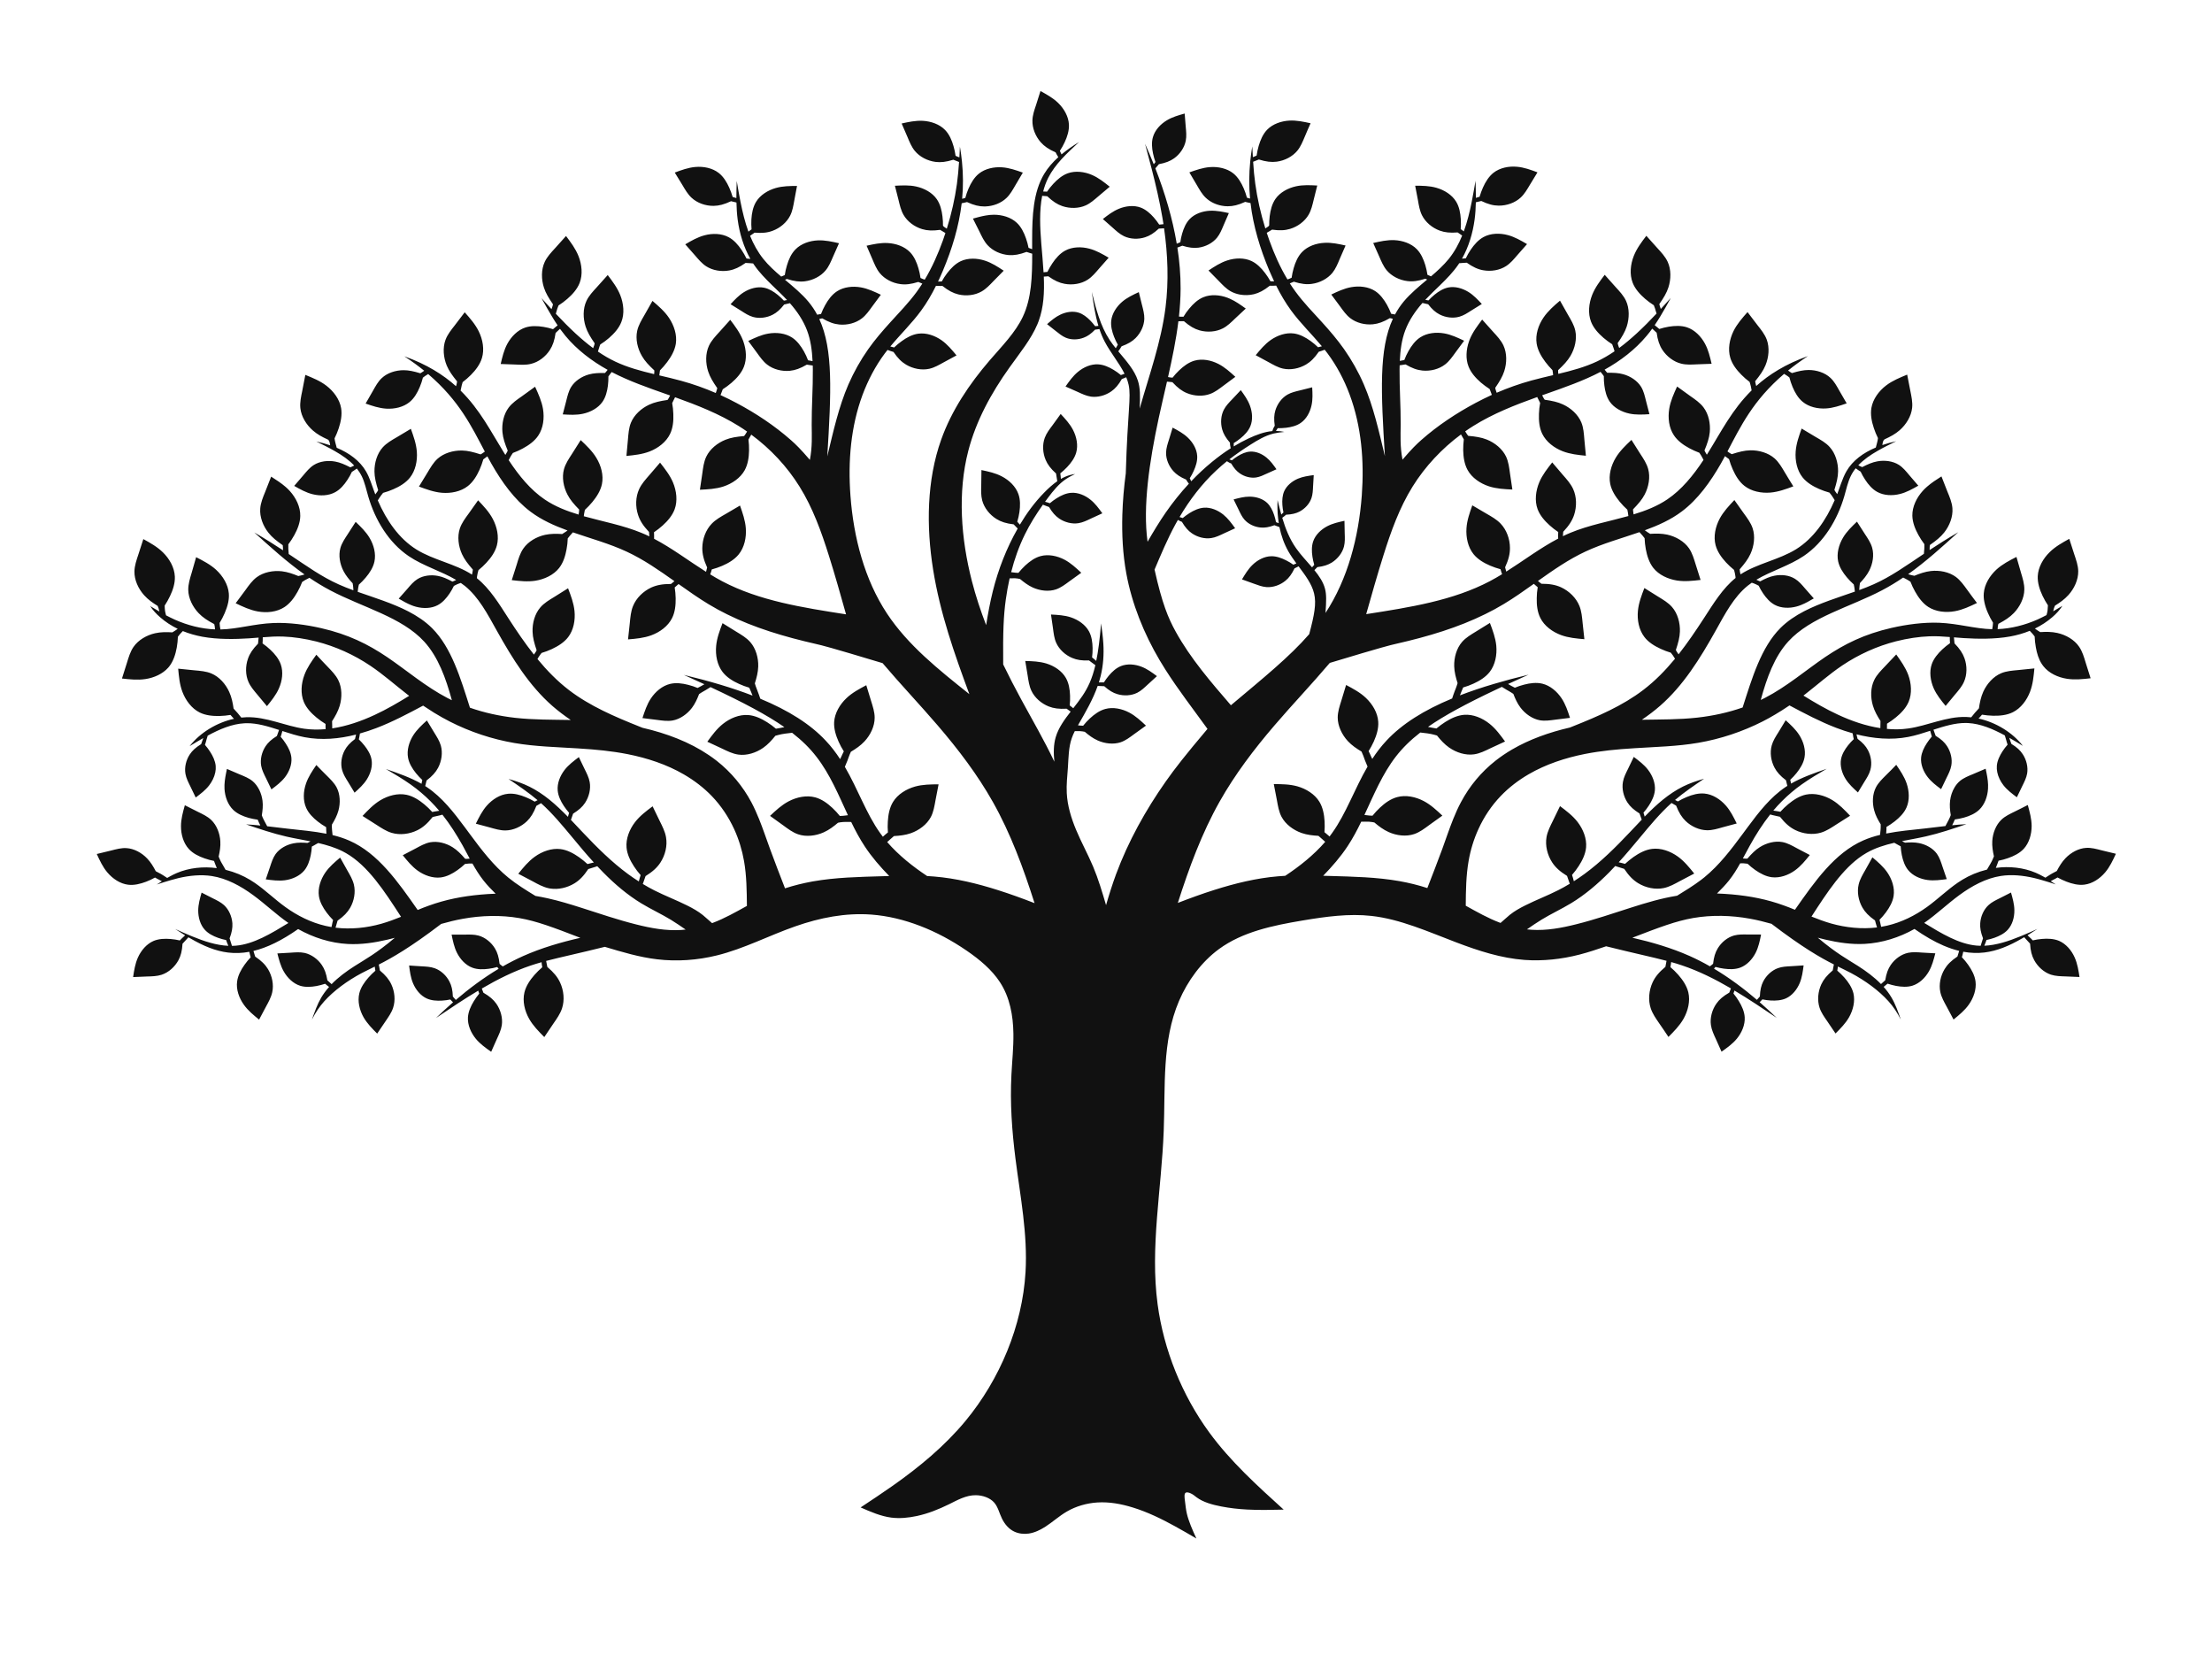 <?xml version="1.0" encoding="UTF-8" standalone="no"?>
<svg
   id="_0"
   data-name="0"
   width="794.92"
   height="600"
   viewBox="0 0 794.92 600"
   version="1.1"
   sodipodi:docname="vy003.svg"
   inkscape:version="1.2.1 (9c6d41e410, 2022-07-14)"
   xmlns:inkscape="http://www.inkscape.org/namespaces/inkscape"
   xmlns:sodipodi="http://sodipodi.sourceforge.net/DTD/sodipodi-0.dtd"
   xmlns="http://www.w3.org/2000/svg"
   xmlns:svg="http://www.w3.org/2000/svg"
   xmlns:rdf="http://www.w3.org/1999/02/22-rdf-syntax-ns#"
   xmlns:cc="http://creativecommons.org/ns#"
   xmlns:dc="http://purl.org/dc/elements/1.1/">
  <title
     id="title132">Free Tree Silhouette SVG Cut File </title>
  <defs
     id="defs128" />
  <sodipodi:namedview
     id="namedview126"
     pagecolor="#ffffff"
     bordercolor="#000000"
     borderopacity="0.25"
     inkscape:showpageshadow="2"
     inkscape:pageopacity="0.0"
     inkscape:pagecheckerboard="0"
     inkscape:deskcolor="#d1d1d1"
     showgrid="false"
     inkscape:zoom="1.3566667"
     inkscape:cx="379.60688"
     inkscape:cy="300.36855"
     inkscape:window-width="1920"
     inkscape:window-height="1001"
     inkscape:window-x="-9"
     inkscape:window-y="-9"
     inkscape:window-maximized="1"
     inkscape:current-layer="_0" />
  <path
     d="m760.36,306.8c-1.08,2.33-2.15,4.64-3.82,6.62-1.92,2.27-4.62,4.08-7.49,4.42-2.14.27-4.38-.29-6.43-1.08-1.12-.43-2.18-.93-3.21-1.5-.29.16-.59.34-.88.5-.46.24-.91.44-1.56.83.6.38,1.21.78,1.8,1.16-1.64-.53-3.26-1.06-4.93-1.53-.96-.29-1.93-.55-2.92-.78-3.89-.9-7.99-1.33-11.9-.72-5.35.83-10.37,3.57-14.83,6.83-4.41,3.23-8.27,6.97-12.7,10.04,6.21,3.79,12.43,7.59,18.87,8.15.47.04.94.06,1.42.07.04-.13.07-.27.13-.4.01-.07.03-.13.06-.21.22-.69.44-1.39.66-2.08-.83-2.17-1.12-3.79-1-5.43.16-2.43,1.24-4.9,2.98-6.5,1.16-1.08,2.65-1.78,4.08-2.49,1.36-.68,2.67-1.36,4-2.03.59,2.09,1.19,4.19,1.21,6.37.03,2.54-.71,5.19-2.37,7-1.24,1.36-2.98,2.24-4.75,2.88-.96.34-1.92.6-2.9.8-.1.28-.19.56-.29.83-.15.37-.31.72-.49,1.24,4.29-.19,8.66-1.61,13.06-3.42,2.01-.81,4.01-1.71,6.02-2.61-1.21.8-2.39,1.56-3.55,2.27.56.56.9.84,1.21,1.14.24.24.46.47.68.69,1.09-.25,2.18-.43,3.3-.52,2.08-.18,4.26-.09,6.13.69,2.51,1.08,4.5,3.42,5.63,5.99.99,2.23,1.36,4.62,1.73,7-1.65-.07-3.3-.16-4.98-.21-1.77-.06-3.6-.09-5.28-.63-2.51-.83-4.72-2.82-6.02-5.21-.87-1.59-1.33-3.36-1.49-5.93-.55-.6-1.09-1.19-1.64-1.8-.15-.18-.31-.34-.46-.52-.27.16-.55.32-.81.46-4.6,2.67-8.95,4.48-13.48,5.03-2.48.29-5,.22-7.62-.27-.09.37-.15.66-.22.97-.07.34-.18.66-.27,1,.81.84,1.56,1.75,2.26,2.73,1.27,1.8,2.36,3.83,2.64,5.97.37,2.86-.71,5.93-2.43,8.35-1.5,2.11-3.49,3.72-5.47,5.34-.81-1.55-1.62-3.1-2.48-4.66-.9-1.65-1.86-3.33-2.26-5.16-.59-2.73.03-5.82,1.52-8.29.99-1.65,2.36-3.02,4.62-4.54.21-.68.4-1.36.62-2.02-1.84-.44-3.72-1.08-5.68-1.92-3.26-1.4-6.69-3.38-10.38-5.96-5.44,3.08-11.66,5.04-17.89,5.37-4.78.25-9.57-.47-14.23-1.56-.87-.21-1.75-.43-2.62-.66,6.78,5.72,10.68,7.74,14.45,10.15,2.96,1.89,5.84,4.01,8.26,6.5.5-.47,1.02-.91,1.52-1.37.4-2.42,1-4.06,1.98-5.49,1.46-2.14,3.75-3.82,6.21-4.36,1.65-.35,3.36-.21,5.06-.09,1.61.1,3.17.18,4.75.27-.58,2.23-1.15,4.47-2.3,6.47-1.33,2.33-3.42,4.36-5.91,5.15-1.86.58-3.92.44-5.87.09-1.06-.21-2.08-.47-3.08-.81-.25.19-.47.4-.72.59-.1.09-.21.18-.32.27s-.25.18-.38.28c1.06,1.19,2.02,2.46,2.82,3.82,1.45,2.45,2.4,5.19,3.36,7.93-1.33-2.58-2.68-4.63-4.47-6.61-3.41-3.79-8.3-7.37-13.35-10.06-1.52-.81-3.07-1.53-4.79-2.39-.01.16-.03.31-.06.47-.04.34-.1.68-.16,1.02.9.77,1.74,1.58,2.54,2.48,1.46,1.65,2.74,3.57,3.26,5.66.66,2.82-.09,5.97-1.55,8.57-1.27,2.24-3.08,4.06-4.88,5.87-.97-1.46-1.95-2.9-2.95-4.36-1.08-1.56-2.2-3.11-2.79-4.9-.87-2.65-.58-5.8.63-8.41.81-1.74,2.03-3.24,4.11-5,.1-.56.21-1.14.32-1.7.03-.15.06-.28.09-.43-4.81-2.43-11.24-6.08-22.43-14.61-2.55-.72-5.12-1.36-7.73-1.83-6.71-1.22-13.73-1.4-20.39-.25-6.21,1.08-12.12,3.32-21.87,7.08,7.02,1.61,13.98,3.64,20.5,6.53,2.52,1.12,4.97,2.37,7.36,3.75.68-.47.91-.71,1.15-.93.27-2.4.78-4.06,1.67-5.52,1.33-2.2,3.49-3.97,5.88-4.63,1.62-.44,3.32-.38,5-.35,1.58.03,3.14.03,4.69.01-.44,2.24-.9,4.47-1.93,6.52-1.19,2.36-3.16,4.48-5.56,5.37-1.8.66-3.85.65-5.8.38-1.05-.13-2.08-.35-3.08-.63-.12.1-.22.21-.53.63,5.47,3.26,10.59,7.08,15.41,11.19.29-.37.6-.71.93-1.06.04-.04.09-.1.13-.15.09-2.32.46-3.92,1.19-5.37,1.12-2.18,3.08-4.01,5.31-4.81,1.5-.55,3.14-.6,4.75-.69,1.5-.09,2.98-.19,4.47-.29-.28,2.15-.56,4.32-1.4,6.34-.97,2.33-2.7,4.48-4.94,5.5-1.67.75-3.63.88-5.5.77-1-.06-2.01-.19-2.98-.4-.21.21-.4.43-.6.63-.12.13-.24.25-.38.38,2.11,1.83,4.14,3.72,6.13,5.63-5.03-3.38-10.06-6.77-15.19-9.82-.01.04-.03.1-.04.16-.1.31-.21.6-.31.91.71.86,1.34,1.75,1.93,2.73,1.09,1.77,1.99,3.76,2.11,5.8.16,2.73-1.05,5.54-2.83,7.71-1.55,1.87-3.52,3.27-5.5,4.66-.66-1.5-1.33-3.02-2.03-4.54-.75-1.62-1.53-3.26-1.78-5.01-.38-2.61.4-5.49,1.96-7.71,1.03-1.49,2.42-2.68,4.64-3.97.16-.43.32-.84.49-1.27.03-.07.06-.16.09-.24-5.68-3.32-11.49-6.22-17.58-8.27-1.27-.43-2.55-.83-3.89-1.19-.03.24-.06.46-.09.68-.04.37-.12.75-.18,1.14,1,.84,1.93,1.75,2.8,2.74,1.62,1.84,3.07,3.97,3.63,6.3.75,3.13-.09,6.64-1.71,9.51-1.42,2.49-3.42,4.51-5.43,6.53-1.08-1.62-2.15-3.23-3.29-4.85-1.19-1.73-2.43-3.47-3.08-5.46-.97-2.93-.65-6.43.69-9.32.91-1.95,2.27-3.61,4.59-5.56.12-.68.25-1.36.38-2.03.01-.04.01-.09.03-.13-5.32-1.4-11.74-2.73-21.71-5.22-3.16,1.08-6.31,2.14-9.56,2.98-6.43,1.67-13.2,2.4-19.79,1.92-8.36-.63-16.46-3.24-24.45-6.28-10.15-3.85-20.16-8.38-30.55-9.53-8.05-.9-16.34.24-24.7,1.64-10.75,1.8-21.62,4.06-30.11,10.29-6.27,4.6-11.24,11.38-14.33,18.62-6.19,14.47-4.88,30.73-5.5,46.69-.8,21.15-4.94,41.75-2.2,62.26,2.18,16.37,8.76,32.68,18.58,46.1,7.61,10.4,17.16,19.05,26.72,27.71-4.41.1-8.8.21-13.15-.03-3.08-.16-6.15-.5-9.29-1.11-3.19-.62-6.46-1.5-8.88-3.3-.65-.49-1.22-1.02-2.08-1.4-.59-.28-1.33-.47-1.74-.28-.68.32-.5,1.71-.35,2.86.24,1.93.37,3.27.71,4.73.32,1.37.84,2.85,1.4,4.28.63,1.59,1.33,3.11,2.02,4.63-2.54-1.49-5.09-2.98-7.67-4.39-4.85-2.67-9.85-5.12-15.16-6.75-4.13-1.28-8.45-2.09-12.78-1.81-3.85.25-7.71,1.36-11,3.29-2.67,1.56-4.97,3.66-7.59,5.37-1.86,1.19-3.88,2.2-6.06,2.51-1.77.25-3.64.04-5.22-.72-1.93-.91-3.42-2.67-4.39-4.66-.97-1.98-1.43-4.2-2.79-5.75-1.52-1.73-4.14-2.62-6.58-2.65-3.51-.04-6.59,1.73-9.7,3.27-3.73,1.83-7.49,3.33-11.5,4.2-3.02.65-6.16.96-9.19.58-3.82-.5-7.42-2.08-11.03-3.66,3.89-2.58,7.79-5.15,11.59-7.83,9.54-6.72,18.59-14.2,26.1-23.25,12.36-14.95,20.44-34.25,21.57-53.47.8-13.63-1.89-27.21-3.61-40.7-1.27-10.01-1.99-19.97-1.46-30.23.25-4.88.78-9.82.71-14.75-.1-6.55-1.28-13.05-4.84-18.49-2.86-4.41-7.28-8.13-12-11.35-10.5-7.21-22.5-12.06-34.21-12.93-9.36-.69-18.54,1.15-27.25,4.2-9.54,3.32-18.52,8.08-28.3,10.48-6.95,1.71-14.3,2.24-21.41,1.39-6.4-.75-12.61-2.62-18.82-4.48-9.61,2.39-15.87,3.69-21.09,5.06.16.72.29,1.45.43,2.17,2.3,1.95,3.67,3.61,4.57,5.56,1.36,2.89,1.68,6.39.71,9.32-.66,1.99-1.9,3.73-3.1,5.46-1.12,1.62-2.2,3.23-3.27,4.85-2.01-2.02-4.01-4.04-5.43-6.53-1.64-2.88-2.46-6.39-1.71-9.51.56-2.33,1.99-4.45,3.61-6.3.88-.99,1.81-1.9,2.8-2.74-.06-.38-.12-.77-.18-1.14-.03-.22-.04-.44-.07-.68-1.34.37-2.62.77-3.89,1.19-6.09,2.05-11.9,4.95-17.58,8.27.03.09.06.16.09.25.16.41.32.84.47,1.25,2.23,1.28,3.61,2.48,4.66,3.97,1.55,2.23,2.34,5.1,1.96,7.71-.27,1.75-1.05,3.39-1.8,5.01-.69,1.52-1.36,3.04-2.02,4.54-1.98-1.39-3.95-2.79-5.5-4.66-1.78-2.17-3.01-4.98-2.85-7.71.13-2.03,1.02-4.03,2.11-5.8.59-.97,1.24-1.87,1.95-2.73-.1-.31-.22-.6-.32-.91-.01-.06-.03-.12-.04-.16-5.13,3.05-10.16,6.44-15.17,9.82,1.98-1.92,4.03-3.8,6.12-5.63-.13-.13-.27-.25-.38-.38-.21-.21-.4-.43-.6-.63-.97.21-1.96.34-2.98.4-1.87.12-3.82-.01-5.5-.77-2.24-1.02-3.97-3.17-4.94-5.5-.84-2.02-1.12-4.19-1.39-6.34,1.47.1,2.96.21,4.47.29,1.61.09,3.23.15,4.73.69,2.24.8,4.19,2.62,5.31,4.81.75,1.45,1.12,3.05,1.21,5.37.35.4.71.8,1.06,1.21,4.81-4.11,9.94-7.93,15.39-11.19-.29-.43-.41-.53-.53-.63-1,.28-2.02.5-3.07.63-1.95.27-4,.28-5.8-.38-2.42-.88-4.38-3.01-5.57-5.37-1.03-2.05-1.47-4.28-1.93-6.52,1.56.01,3.11.01,4.69-.01,1.68-.03,3.39-.09,5,.35,2.39.66,4.57,2.43,5.9,4.63.88,1.46,1.39,3.11,1.65,5.52l.09.09c.22.19.49.43,1.06.84,2.39-1.37,4.85-2.62,7.37-3.75,6.52-2.89,13.48-4.93,20.5-6.53-9.75-3.76-15.67-6-21.88-7.08-6.67-1.15-13.67-.97-20.38.25-2.61.47-5.19,1.11-7.73,1.83-11.21,8.54-17.64,12.18-22.44,14.61.03.15.06.28.09.43.12.56.22,1.14.32,1.7,2.08,1.75,3.3,3.26,4.11,5,1.22,2.61,1.52,5.75.63,8.41-.58,1.78-1.71,3.33-2.77,4.9-1.02,1.46-1.99,2.9-2.95,4.36-1.81-1.81-3.61-3.63-4.9-5.87-1.46-2.6-2.21-5.75-1.53-8.57.5-2.09,1.8-4.01,3.26-5.66.78-.9,1.62-1.71,2.52-2.48-.06-.34-.12-.68-.16-1.02-.01-.16-.04-.31-.06-.47-1.73.86-3.26,1.58-4.79,2.39-5.04,2.68-9.94,6.27-13.35,10.06-1.77,1.98-3.14,4.03-4.45,6.61.96-2.74,1.92-5.49,3.35-7.93.81-1.36,1.75-2.62,2.82-3.82-.27-.21-.49-.37-.71-.55-.24-.19-.47-.4-.71-.59-1,.34-2.03.6-3.08.81-1.96.35-4.03.49-5.88-.09-2.49-.78-4.59-2.82-5.91-5.15-1.15-2.01-1.71-4.25-2.29-6.47,1.56-.09,3.14-.16,4.73-.27,1.7-.12,3.42-.27,5.07.09,2.45.55,4.75,2.23,6.19,4.36.97,1.43,1.58,3.07,1.98,5.49.52.46,1.02.9,1.52,1.37,2.42-2.49,5.31-4.62,8.27-6.5,3.76-2.4,7.65-4.42,14.44-10.15-.87.24-1.74.46-2.62.66-4.66,1.09-9.44,1.81-14.23,1.56-6.21-.32-12.43-2.29-17.89-5.37-5.9,4.13-11.16,6.69-16.06,7.87.22.66.43,1.34.62,2.02,2.26,1.52,3.63,2.89,4.63,4.54,1.47,2.46,2.11,5.56,1.5,8.29-.4,1.83-1.34,3.51-2.24,5.16-.86,1.56-1.67,3.11-2.48,4.66-1.99-1.62-3.98-3.23-5.47-5.34-1.74-2.42-2.82-5.49-2.43-8.35.28-2.14,1.36-4.17,2.64-5.97.69-.97,1.43-1.89,2.24-2.73-.07-.34-.18-.66-.27-1-.07-.31-.13-.6-.22-.97-2.62.49-5.15.56-7.61.27-4.54-.55-8.88-2.36-13.48-5.03-.27-.13-.55-.29-.81-.46-.16.18-.31.34-.46.52-.55.6-1.09,1.19-1.65,1.8-.16,2.57-.6,4.34-1.47,5.93-1.3,2.39-3.52,4.38-6.03,5.21-1.68.55-3.49.58-5.28.63-1.68.04-3.33.13-4.97.21.35-2.39.72-4.78,1.71-7,1.15-2.57,3.13-4.91,5.65-5.99,1.87-.78,4.04-.87,6.12-.69,1.12.09,2.23.27,3.3.52.24-.22.46-.46.68-.69.32-.29.65-.58,1.22-1.14-1.16-.71-2.34-1.47-3.55-2.27,2.01.9,4.01,1.8,6.02,2.61,4.39,1.81,8.77,3.23,13.06,3.42-.18-.52-.35-.87-.5-1.24-.1-.27-.19-.55-.29-.83-.97-.19-1.95-.46-2.89-.8-1.77-.63-3.52-1.52-4.75-2.88-1.67-1.81-2.4-4.47-2.39-7,.03-2.18.62-4.28,1.22-6.37,1.31.68,2.64,1.36,3.98,2.03,1.45.71,2.92,1.42,4.1,2.49,1.74,1.61,2.8,4.07,2.98,6.5.1,1.64-.18,3.26-1,5.43.22.69.44,1.39.66,2.08.01.07.04.13.06.21.04.13.09.27.13.4.47-.01.94-.03,1.4-.07,6.44-.56,12.67-4.36,18.89-8.15-4.42-3.07-8.29-6.81-12.71-10.04-4.45-3.26-9.47-6-14.82-6.83-3.92-.6-8.01-.18-11.91.72-.99.24-1.96.5-2.92.78-1.67.47-3.29,1-4.93,1.53.6-.38,1.19-.78,1.8-1.16-.63-.38-1.11-.59-1.55-.83-.31-.16-.59-.34-.9-.5-1.03.58-2.09,1.08-3.2,1.5-2.06.78-4.31,1.34-6.44,1.08-2.88-.34-5.57-2.15-7.49-4.42-1.67-1.98-2.73-4.29-3.8-6.62,1.7-.4,3.39-.81,5.12-1.24,1.83-.47,3.69-.99,5.54-.87,2.74.15,5.49,1.67,7.43,3.7,1.3,1.36,2.26,2.95,3.11,4.6.55.28,1.09.56,1.73.91.52.29,1.08.65,2.37,1.5.28-.16.56-.32.84-.47.84-.47,1.7-.91,2.58-1.28,4.44-1.9,9.53-2.43,14.41-1.78-.28-.78-.49-1.19-.65-1.62-.12-.31-.24-.63-.35-.96-1.15-.22-2.29-.53-3.42-.93-2.08-.72-4.14-1.75-5.6-3.33-1.98-2.14-2.86-5.25-2.85-8.23,0-2.58.69-5.04,1.39-7.52,1.55.8,3.11,1.59,4.7,2.37,1.7.83,3.44,1.64,4.78,2.92,1.99,1.9,3.1,4.82,3.27,7.64.12,1.87-.19,3.7-.6,5.52.24.58.47,1.15.81,1.83.29.56.65,1.19,1.68,2.92,3.36.84,6.22,2.05,8.83,3.63.58.34,1.12.71,1.68,1.08,3.83,2.64,7.21,5.96,11.04,8.71,4.31,3.11,9.19,5.53,14.35,6.72.71.16,1.43.31,2.14.43.04-.16.07-.31.12-.44.09-.41.15-.77.22-1.09.07-.34.16-.66.25-1-.84-.84-1.61-1.73-2.32-2.68-1.31-1.77-2.45-3.77-2.77-5.91-.43-2.86.59-5.94,2.26-8.41,1.46-2.12,3.42-3.79,5.37-5.44.84,1.53,1.68,3.07,2.57,4.6.94,1.64,1.93,3.29,2.37,5.12.65,2.71.09,5.82-1.34,8.32-.96,1.67-2.32,3.07-4.53,4.63-.22.77-.43,1.53-.66,2.29-.01.06-.04.13-.06.19v.04c5.47.66,11.15.09,16.47-1.42,2.42-.69,4.76-1.56,7.06-2.49-5.93-9.17-11.86-18.34-19.77-22.87-.38-.22-.78-.43-1.16-.63-2.77-1.4-5.77-2.3-8.82-3.01-.83.43-1.15.63-1.47.83-.28.15-.55.28-.83.44-.06,1.05-.19,2.09-.41,3.16-.4,1.95-1.06,3.91-2.29,5.41-1.67,2.01-4.34,3.19-6.99,3.54-2.3.29-4.59-.01-6.87-.32.52-1.49,1.03-2.96,1.53-4.48.53-1.62,1.05-3.27,2.02-4.63,1.46-2.01,3.94-3.35,6.41-3.83,1.67-.34,3.33-.28,5-.15.31-.13.62-.27,1.12-.56-2.86-.58-5.77-1.06-8.61-1.71-4.97-1.14-9.76-2.77-14.54-4.39,1.71.09,3.42.22,5.13.4-.21-.49-.4-.84-.58-1.19,0-.01-.01-.03-.01-.04-.13-.28-.24-.58-.37-.86-1.11-.15-2.2-.37-3.27-.66-2.01-.58-4.01-1.43-5.49-2.83-1.98-1.89-3.01-4.78-3.17-7.58-.1-1.89.18-3.75.55-5.59.1-.53.21-1.05.32-1.58,1.52.66,3.02,1.31,4.57,1.96,1.65.68,3.35,1.34,4.69,2.46.99.84,1.78,1.93,2.39,3.16.59,1.21.97,2.54,1.14,3.86.22,1.75.03,3.49-.25,5.23.15.41.29.83.71,1.64.31.6.75,1.43,1.22,2.29,2.45.28,4.94.59,7.45.88,4.6.52,9.35.91,13.83,1.81-.01-.53-.06-.94-.07-1.34-.03-.34-.03-.69-.03-1.03-1.03-.59-2.01-1.24-2.95-1.98-1.74-1.36-3.36-2.99-4.23-4.97-1.18-2.64-1.03-5.88-.06-8.7.83-2.43,2.27-4.56,3.72-6.67,1.22,1.25,2.43,2.51,3.7,3.75,1.34,1.33,2.73,2.67,3.6,4.31,1.27,2.43,1.39,5.56.65,8.29-.5,1.81-1.37,3.45-2.34,5.03-.01.27-.03.53-.03.88,0,.28.03.6.06,1.02.04.52.12,1.18.19,1.89,2.09.5,4.11,1.15,6.02,1.99,10.28,4.5,17.43,14.7,24.57,24.92,1.34-.56,2.67-1.09,4.01-1.56,6.02-2.18,12.09-3.38,18.74-3.97,1.73-.15,3.49-.27,5.26-.32-1.53-1.5-3.02-3.05-4.34-4.72-1.5-1.9-2.79-3.97-3.98-6.1-.43-.03-.46-.03-.49-.03-.25-.01-.49,0-.74.01-.49.03-.96.09-1.45.15-.86.81-1.75,1.55-2.74,2.24-1.8,1.27-3.83,2.34-5.97,2.61-2.88.35-5.94-.74-8.35-2.48-2.09-1.52-3.7-3.51-5.31-5.5,1.56-.81,3.11-1.61,4.67-2.45,1.67-.9,3.33-1.84,5.16-2.2,2.7-.5,5.72.29,8.11,1.8,1.59,1,2.9,2.32,4.5,4.14.21.01.4.01.6.01s.41-.01.62-.04c.13,0,.27-.01.4-.03-.84-1.56-1.67-3.14-2.52-4.69-2.17-3.89-4.56-7.65-7.3-11.12-.5.15-.62.18-.72.21-.01,0-.03.01-.04.01-.9.22-1.83.41-2.74.62-1.89,2.37-3.51,3.77-5.43,4.73-2.86,1.43-6.34,1.86-9.3.97-2.01-.6-3.77-1.8-5.53-2.93-1.65-1.08-3.3-2.11-4.94-3.14,1.95-2.06,3.91-4.13,6.37-5.62,2.82-1.7,6.31-2.64,9.45-1.98,2.34.49,4.51,1.87,6.4,3.44,1.02.86,1.95,1.75,2.83,2.73.37-.07.75-.15,1.12-.21.43-.07.86-.12,1.4-.22-1-1.18-2.05-2.33-3.14-3.42-2.17-2.18-4.56-4.19-7.06-5.97-2.88-2.05-5.91-3.83-8.97-5.62,4.44,1.53,8.88,3.08,12.81,5.32.01-.13.04-.28.06-.41.06-.32.15-.63.21-.96-.81-.77-1.58-1.58-2.29-2.46-1.31-1.64-2.45-3.51-2.83-5.53-.5-2.7.35-5.66,1.86-8.05,1.31-2.06,3.11-3.72,4.91-5.35.84,1.43,1.7,2.85,2.6,4.29.94,1.52,1.93,3.05,2.42,4.76.71,2.57.28,5.53-.99,7.95-.86,1.61-2.08,2.99-4.14,4.56-.1.43-.19.86-.4,1.64-.03.12-.06.24-.09.37.22.13.44.28.65.43,5.41,3.63,9.6,9,13.64,14.45l1.73,2.34c4.22,5.72,8.48,11.3,13.83,15.66,3.02,2.45,6.39,4.53,9.76,6.59,1.52.25,3.02.55,4.51.88,4.06.9,7.99,2.11,11.89,3.35,6.61,2.11,13.08,4.34,19.82,6.02,5.26,1.33,10.69,2.33,16.09,1.99.55-.03,1.11-.07,1.67-.15-1.74-1.19-3.47-2.4-5.26-3.49-3.48-2.11-7.2-3.82-10.68-5.93-5-3.04-9.51-6.89-13.63-11.06-.75-.75-1.47-1.52-2.2-2.29-.16.06-.32.12-.49.18-.07.03-.15.04-.22.07-.83.28-1.67.53-2.51.78-1.68,2.52-3.19,4.06-5.01,5.16-2.57,1.56-5.75,2.29-8.64,1.84-.19-.03-.38-.06-.56-.1-2.03-.43-3.91-1.47-5.75-2.48-1.74-.94-3.47-1.83-5.19-2.73,1.78-2.21,3.57-4.42,5.9-6.1,2.67-1.93,6.08-3.16,9.26-2.76,2.37.29,4.64,1.5,6.65,2.9,1.09.77,2.09,1.59,3.05,2.48.37-.09.74-.21,1.11-.29s.74-.16,1.18-.28c-2.65-2.9-5.18-5.93-7.7-8.98-3.57-4.29-7.14-8.63-11.27-12.33-.16.09-.31.18-.47.27-.4.24-.81.46-1.21.69-.99,2.54-2.01,4.17-3.39,5.52-2.08,1.99-4.95,3.29-7.74,3.32-1.89.01-3.72-.55-5.54-1.06-1.71-.47-3.39-.93-5.09-1.37,1.14-2.3,2.27-4.59,3.98-6.52,1.98-2.23,4.72-3.97,7.61-4.23,2.14-.21,4.36.4,6.4,1.25,1.11.46,2.15.97,3.17,1.58.31-.15.6-.32.91-.47.03-.03.07-.04.12-.06-3.27-2.77-6.86-5.19-10.44-7.62,2.65.74,5.18,1.61,7.55,2.79,2.55,1.27,4.95,2.88,7.23,4.72,2.29,1.86,4.45,3.94,6.58,6.1.04-.19.09-.37.13-.55.09-.29.19-.59.28-.88-.69-.8-1.34-1.64-1.93-2.54-1.08-1.65-1.99-3.52-2.17-5.46-.24-2.6.84-5.31,2.48-7.43,1.43-1.83,3.27-3.21,5.12-4.6.66,1.42,1.34,2.85,2.06,4.28.75,1.52,1.55,3.05,1.84,4.72.44,2.48-.24,5.23-1.65,7.4-.94,1.45-2.24,2.62-4.32,3.92-.19.53-.35,1.08-.56,1.61-.06.19-.13.38-.21.58,0,.01-.01.03-.01.04,1.45,1.5,2.88,3.04,4.31,4.56,5.15,5.44,10.37,10.62,16.26,14.95,1.25.91,2.52,1.78,3.82,2.61.13-.44.22-.81.32-1.18.1-.35.22-.72.34-1.09-.87-.97-1.67-2.02-2.39-3.13-1.34-2.05-2.46-4.35-2.67-6.74-.29-3.2,1.03-6.56,3.05-9.17,1.75-2.27,4.03-3.97,6.31-5.68.83,1.75,1.67,3.51,2.55,5.26.93,1.89,1.92,3.77,2.27,5.84.55,3.05-.28,6.46-2.03,9.13-1.16,1.78-2.76,3.24-5.32,4.84-.28.84-.56,1.65-.87,2.48-.03.07-.06.16-.09.24-.01.03-.03.06-.04.1,1.37.83,2.77,1.61,4.19,2.33,3.86,1.95,7.9,3.48,11.8,5.43,1.96.97,3.89,2.06,5.59,3.42,1.21.97,2.29,2.06,3.32,2.9.06-.01.13-.04.19-.07,4.31-1.62,8.3-3.89,12.33-6.12-.06-5.4-.1-10.79-1.03-16.09-.69-3.94-1.87-7.82-3.54-11.47-2.01-4.36-4.7-8.41-8.01-11.86-2.96-3.08-6.4-5.69-10.09-7.83-6.22-3.61-13.17-5.88-20.23-7.28-5.71-1.12-11.49-1.67-17.28-2.02-.13-.01-.25-.01-.38-.03-7.7-.49-15.42-.65-23.02-1.95-7.99-1.37-15.84-3.98-23.08-7.65-1.9-.97-3.77-2.01-5.81-3.26-1.21-.75-2.49-1.58-3.89-2.52-5.46,2.9-10.91,5.81-16.77,8.05-1.93.74-3.92,1.4-5.93,1.96-.04.21-.07.38-.1.55-.04.27-.07.49-.12.71-.06.29-.12.58-.18.86.72.69,1.4,1.43,2.03,2.23,1.16,1.46,2.18,3.14,2.52,4.94.46,2.42-.32,5.06-1.67,7.2-1.18,1.86-2.79,3.32-4.41,4.78-.75-1.27-1.52-2.55-2.32-3.83-.84-1.36-1.73-2.73-2.15-4.28-.63-2.29-.25-4.94.9-7.09.77-1.45,1.87-2.68,3.72-4.07.12-.55.25-1.08.38-1.61-6.08,1.55-12.39,2.12-18.55.94-2.68-.52-5.32-1.36-7.93-2.21-.16.53-.25.88-.34,1.24-.09.27-.18.55-.27.83.66.75,1.27,1.55,1.81,2.4,1.03,1.56,1.89,3.33,2.05,5.16.22,2.45-.8,5.01-2.34,7-1.36,1.74-3.1,3.04-4.84,4.34-.63-1.34-1.27-2.68-1.95-4.03-.71-1.45-1.46-2.89-1.74-4.47-.41-2.33.24-4.94,1.58-6.99.9-1.36,2.11-2.48,4.07-3.69.24-.69.47-1.39.74-2.06.01-.03.01-.06.04-.12-3.94-1.27-7.8-2.45-11.61-2.42-.29,0-.59.01-.88.03-4.44.25-8.82,2.09-13.15,4.44-.21.65-.34,1.12-.44,1.46-.16.58-.22.8-.28,1.03-.09.28-.18.55-.27.83.66.75,1.27,1.55,1.81,2.4,1.03,1.56,1.87,3.33,2.05,5.16.07.78.01,1.56-.15,2.34-.34,1.68-1.16,3.3-2.21,4.66-1.34,1.74-3.08,3.04-4.82,4.35-.63-1.34-1.28-2.68-1.95-4.04-.71-1.45-1.46-2.89-1.74-4.47-.41-2.33.22-4.94,1.56-6.97.9-1.37,2.12-2.49,4.08-3.7.24-.68.47-1.37.72-2.03,0-.01.01-.01.01-.03.01-.04.03-.07.04-.12-1.64.93-3.27,1.92-4.91,2.9,3.82-4.9,9.84-8.49,15.94-9.82-.18-.19-.34-.35-.5-.53-.25-.28-.5-.58-.75-.86-1.28.22-2.58.34-3.91.38-2.45.06-5-.19-7.15-1.25-2.88-1.43-5.04-4.32-6.21-7.4-1.02-2.68-1.27-5.52-1.53-8.35,1.93.21,3.85.41,5.82.59,2.09.19,4.22.34,6.12,1.14,2.82,1.18,5.13,3.79,6.41,6.64.87,1.9,1.27,3.92,1.56,5.97.46.5.93,1,1.46,1.61.34.38.69.81,1.31,1.62.31-.03.6-.06.9-.06.31-.04.62-.06.93-.07,7.24-.21,13.91,3.17,20.81,4.14,2.54.35,5.1.38,7.67.15,0-.25-.01-.49-.03-.72-.01-.38,0-.77,0-1.15-1.12-.68-2.18-1.43-3.21-2.27-1.89-1.55-3.66-3.42-4.59-5.62-1.24-2.98-.97-6.58.18-9.67.99-2.68,2.64-5,4.31-7.31,1.31,1.42,2.64,2.85,4.01,4.26,1.46,1.52,2.96,3.02,3.88,4.88,1.36,2.74,1.39,6.21.5,9.22-.6,2.01-1.62,3.79-2.74,5.53.01.28.03.56.03.86.01.41.03.84.03,1.31v.4c5.21-.78,10.38-2.57,15.22-4.82,4.34-2.01,8.42-4.39,12.43-6.87-.16-.12-.32-.25-.49-.37-4.51-3.48-8.74-7.28-13.48-10.45-5.85-3.94-12.46-6.93-19.35-8.69-4.07-1.03-8.24-1.65-11.84-1.78-2.62-.1-4.94.04-7.45.25,0,.07-.01.13-.01.19-.01.37,0,.69-.01.99-.01.35-.04.69-.06,1.03.97.68,1.89,1.4,2.76,2.23,1.61,1.5,3.08,3.27,3.79,5.31.96,2.74.52,5.96-.69,8.67-1.05,2.36-2.67,4.35-4.28,6.33-1.11-1.36-2.23-2.7-3.38-4.06-1.21-1.45-2.48-2.89-3.24-4.6-1.14-2.55-1.15-5.71-.19-8.42.63-1.81,1.71-3.44,3.61-5.38.06-.72.12-1.45.21-2.17-1.11.09-2.27.18-3.51.27-4.88.31-11.1.44-16.69-.58-2.48-.46-4.84-1.14-7.03-2.03-.07.06-.13.12-.19.18-.59.56-1.09,1.19-1.59,1.84-.04,1.3-.18,2.6-.41,3.91-.44,2.4-1.21,4.85-2.68,6.74-.12.16-.25.31-.38.46-2.02,2.27-5.09,3.63-8.14,4.1-2.83.44-5.66.13-8.49-.19.6-1.84,1.19-3.7,1.77-5.59.62-2.01,1.21-4.06,2.37-5.75,1.74-2.52,4.75-4.25,7.8-4.93,2.05-.46,4.1-.44,6.16-.31.59-.35,1.16-.71,1.86-1.21.03-.03.06-.04.07-.06-2.3-1.12-4.41-2.49-6.28-4.13-1.37-1.18-2.62-2.51-3.6-4.03,1.11.65,2.2,1.31,3.3,1.95-.19-.99-.41-1.52-.63-2.03-1.77-1.09-3.45-2.27-4.85-3.83-2.09-2.32-3.54-5.47-3.49-8.54.03-2.05.74-4.07,1.4-6.06.63-1.87,1.21-3.72,1.8-5.57,2.49,1.37,4.98,2.76,7.03,4.76,2.36,2.3,4.14,5.44,4.29,8.66.12,2.39-.68,4.84-1.73,7.05-.56,1.19-1.21,2.33-1.92,3.42.01.62.04,1.22.12,1.83.03.19.06.4.1.59.07.37.18.72.27,1.08,1.05.55,2.09,1.08,3.17,1.56,4.53,2.02,9.51,3.3,14.41,3.49-.01-.32-.03-.66-.07-.99-.04-.31-.12-.62-.19-.91-2.4-1.25-4.13-2.39-5.57-3.89-2.17-2.26-3.73-5.37-3.77-8.42-.03-2.06.62-4.1,1.22-6.1.56-1.9,1.09-3.76,1.61-5.63,2.54,1.3,5.07,2.6,7.18,4.53,2.43,2.24,4.32,5.32,4.57,8.52.09,1.06-.01,2.14-.22,3.2-.28,1.33-.74,2.65-1.28,3.89-.53,1.22-1.14,2.39-1.81,3.49.03.4.06.78.1,1.18s.1.78.18,1.16c6.21-.13,12.18-2.05,19.1-2.32,5.59-.22,11.78.62,17.16,1.86,9.69,2.23,16.75,5.71,23.79,10.47,6.86,4.66,13.7,10.54,21.57,14.63.52.27,1.03.53,1.56.78-2.18-8.02-4.93-15.54-9.89-21.01-8.1-8.89-22.16-12.3-33.81-18.46-2.6-1.37-5.09-2.89-7.48-4.51-.37.19-.44.24-.52.27-.74.32-1.42.78-2.09,1.22-.47,1.21-1.02,2.4-1.67,3.55-1.19,2.14-2.73,4.2-4.73,5.5-2.7,1.75-6.3,2.14-9.54,1.55-2.83-.5-5.4-1.73-7.96-2.95,1.16-1.55,2.33-3.1,3.49-4.7,1.22-1.7,2.45-3.45,4.1-4.67,2.46-1.81,5.88-2.46,8.98-2.12,2.08.24,4.03.93,5.94,1.71.66-.13,1.33-.28,2.14-.53.03-.01.06-.03.1-.03-6.43-4.56-12.24-9.82-18.05-15.09,3.95,2.29,7.31,4.42,10.32,6.4,0-.12,0-.25-.01-.37,0-.27-.01-.53-.03-.8-.01-.22-.04-.44-.07-.66-2.23-1.55-3.83-2.83-5.13-4.47-1.95-2.45-3.2-5.69-2.95-8.74.16-2.05.99-4.03,1.78-5.96.74-1.83,1.45-3.64,2.14-5.46,1.8,1.15,3.6,2.3,5.21,3.7.53.46,1.05.96,1.52,1.49,2.21,2.45,3.79,5.69,3.73,8.92-.03,2.39-.97,4.78-2.15,6.92-.65,1.16-1.36,2.26-2.14,3.3-.01.56-.03,1.12,0,1.68.01.25.03.5.07.74,0,.09.01.18.07,1.05,6.75,4.51,11.77,8.14,18.02,10.94,1.67.75,3.41,1.43,5.21,2.09-.01-.47-.01-.5-.01-.53-.04-.77-.13-1.37-.24-1.99-1.27-1.34-2.46-2.77-3.32-4.44-1.28-2.51-1.83-5.59-1.08-8.24.5-1.78,1.59-3.36,2.62-4.94.99-1.49,1.92-2.96,2.86-4.44,1.84,1.77,3.69,3.54,5.01,5.77,1.52,2.55,2.34,5.69,1.73,8.52-.46,2.11-1.7,4.04-3.13,5.72-.77.91-1.59,1.77-2.46,2.55-.16.71-.32,1.42-.37,2.15,0,.04,0,.1-.04.43,6.02,2.12,12.49,4.08,18.17,7.02,3.17,1.64,6.1,3.58,8.55,6.03,6.97,6.95,10.22,17.96,13.61,28.58,5.22,1.83,10.71,3.01,16.21,3.63,6.61.74,13.24.66,20.01.78-2.3-1.56-4.51-3.23-6.59-5.04-8.29-7.26-14.32-16.91-19.97-27.04-3.33-5.97-6.53-12.09-11.5-16.1-.47-.37-.94-.72-1.45-1.06-.63.22-.68.22-.71.24-.47.16-.9.38-1.34.6-.15.09-.29.16-.44.24-.46.96-.97,1.87-1.58,2.77-1.12,1.64-2.48,3.2-4.19,4.11-2.3,1.24-5.22,1.3-7.82.6-.56-.15-1.11-.32-1.64-.55-1.61-.63-3.1-1.5-4.59-2.37,1.05-1.18,2.09-2.34,3.14-3.55,1.11-1.3,2.21-2.62,3.63-3.49,2.11-1.31,4.91-1.61,7.39-1.11,1.67.32,3.19,1,5.13,2.03.16-.06.34-.12.5-.19.29-.12.58-.25.86-.4-5.34-3.17-11.83-5.01-17.08-8.57-7.17-4.87-12.03-12.92-14.52-21.44-.72-2.48-1.25-5-2.29-7.17-.5-1.02-1.11-1.96-1.8-2.85-.74.53-1.14.8-1.4.96-.15.1-.27.16-.38.22-.47,1.02-1.02,1.98-1.64,2.92-1.14,1.74-2.55,3.41-4.34,4.38-2.39,1.33-5.46,1.43-8.18.74-2.36-.59-4.47-1.78-6.58-2.98,1.09-1.24,2.17-2.49,3.24-3.77,1.15-1.37,2.29-2.77,3.77-3.72,2.2-1.39,5.13-1.74,7.74-1.25,1.75.32,3.35,1.02,5.4,2.06.18-.06.35-.13.53-.21.31-.12.59-.28.88-.43-1.9-2.02-4.32-3.69-6.96-5.19-2.11-1.22-4.38-2.33-6.64-3.45,1.68.37,3.36.83,4.97,1.37-.18-1.3-.44-1.89-.87-2.08-1.95-.88-3.76-1.84-5.34-3.23-2.36-2.05-4.19-5.01-4.51-8.05-.21-2.05.25-4.13.68-6.19.4-1.93.75-3.83,1.11-5.75,2.64,1.08,5.28,2.14,7.55,3.88,2.62,2.01,4.78,4.91,5.31,8.08.4,2.36-.09,4.88-.86,7.21-.41,1.25-.91,2.46-1.5,3.63.09,1.05.55,2.45.78,3.39,4.48,1.89,8.32,4.64,10.56,8.54,1.24,2.15,1.99,4.64,2.89,7.09.13.38.28.75.41,1.12.24-.31.49-.62.69-.94.12-.19.22-.38.34-.58-.81-2.58-1.3-4.59-1.33-6.67-.04-3.14.94-6.47,2.99-8.73,1.39-1.53,3.24-2.58,5.06-3.63,1.71-1,3.36-2.01,5.03-3.01.96,2.67,1.93,5.35,2.15,8.21.25,3.29-.49,6.83-2.49,9.33-1.49,1.87-3.69,3.19-5.94,4.16-1.21.53-2.45.97-3.7,1.31-.27.31-.52.63-.75.96-.25.32-.47.65-.68,1-.03.07-.07.13-.47.75,3.11,7.2,7.61,13.73,13.89,17.64,6.13,3.82,13.99,5.13,19.95,9.02.04-.19.09-.37.13-.56s.07-.38.1-.58c.04-.22.06-.44.09-.66-1.78-2.03-3.04-3.67-3.91-5.57-1.3-2.85-1.73-6.3-.77-9.2.65-1.95,1.93-3.66,3.17-5.35,1.16-1.59,2.27-3.19,3.39-4.78,1.96,2.06,3.92,4.13,5.26,6.65,1.56,2.92,2.32,6.44,1.49,9.56-.6,2.32-2.09,4.41-3.76,6.21-.9.97-1.84,1.86-2.86,2.68-.1.38-.22.78-.31,1.18s-.16.8-.21,1.19c0,.04-.01.09-.03.53,4.62,3.7,7.95,9.16,11.37,14.47,2.9,4.48,5.88,8.88,9.11,12.96.22-.32.46-.63.66-.96.1-.19.22-.38.32-.59-.87-2.57-1.4-4.56-1.46-6.64-.12-3.13.81-6.49,2.82-8.79,1.34-1.56,3.19-2.64,4.98-3.73,1.68-1.03,3.32-2.08,4.95-3.11,1.02,2.65,2.03,5.31,2.32,8.17.32,3.29-.32,6.83-2.29,9.39-1.46,1.9-3.63,3.24-5.85,4.28-1.21.56-2.43,1.02-3.69,1.39-.37.47-.74.96-1.06,1.47-.1.16-.22.34-.31.52-.01.03-.03.06-.1.21,3.41,4.13,7.11,7.92,11.28,11.12,7.52,5.77,16.59,9.63,25.23,13.08.41.16.81.32,1.22.49,8.67,1.99,16.94,5.13,23.84,9.81.99.66,1.95,1.37,2.88,2.09,5.16,4.07,9.36,9.14,12.43,14.89,1.03,1.95,1.93,3.98,2.77,6.06,1.4,3.48,2.61,7.11,3.95,10.78,1.7,4.67,3.57,9.42,5.35,14.05,3.26-1.06,6.59-1.87,9.95-2.48,8.26-1.46,16.66-1.62,25.05-1.87.81-.03,1.62-.06,2.45-.07-3.24-3.33-6.27-6.81-8.8-10.66-1.83-2.77-3.41-5.72-4.87-8.76-.97-.01-1.96-.04-2.71,0h-.1c-.84.06-1.4.16-1.93.28-1.58,1.34-3.21,2.58-5.13,3.44-2.85,1.28-6.31,1.7-9.2.71-1.95-.66-3.64-1.96-5.34-3.2-1.59-1.16-3.17-2.3-4.75-3.42,2.06-1.95,4.14-3.89,6.68-5.23,2.92-1.53,6.46-2.27,9.57-1.42,2.3.62,4.38,2.12,6.16,3.79.97.91,1.86,1.87,2.68,2.89.38-.01.77-.03,1.15-.06.59-.04,1.18-.13,1.75-.21-3.36-7.23-6.43-14.72-11.32-21.01-2.37-3.07-5.19-5.85-8.74-8.61-2.43.27-3.2.4-3.86.53-.43.07-.8.16-1.14.27-.35.09-.68.19-1.02.28-1.3,1.61-2.67,3.14-4.39,4.34-2.57,1.78-5.87,2.85-8.91,2.42-2.03-.28-3.95-1.24-5.84-2.15-1.02-.49-2.03-.96-3.04-1.42-.77-.35-1.52-.69-2.27-1.05,1.67-2.3,3.35-4.6,5.59-6.39,2.58-2.06,5.91-3.45,9.13-3.2,2.39.19,4.7,1.27,6.77,2.58,1.14.71,2.18,1.49,3.17,2.33.58-.09,1.14-.19,1.61-.28.58-.1,1-.21,1.42-.29-6.3-4.39-14.72-8.85-26.54-14.38-1.45.94-1.98,1.21-2.43,1.47-.34.18-.63.35-.9.53-.28.18-.53.35-.78.52-.68,1.74-1.43,3.44-2.57,4.94-1.71,2.24-4.25,4.06-6.96,4.54-1.83.31-3.73.03-5.6-.22-1.75-.24-3.49-.44-5.22-.65.8-2.43,1.59-4.87,3.01-7.02,1.64-2.48,4.11-4.59,6.93-5.26,2.09-.5,4.38-.22,6.52.34,1.16.29,2.27.66,3.36,1.12.46-.25.91-.49,1.3-.69.46-.25.81-.46,1.14-.65-2.33-1.08-4.79-2.18-7.37-3.35,9.33,2.24,17.55,4.69,24.67,7.43-.16-.38-.31-.81-.53-1.34-.19-.44-.43-.97-.65-1.5-1.25-.37-2.48-.81-3.69-1.37-2.23-1-4.41-2.36-5.87-4.25-1.98-2.55-2.64-6.1-2.33-9.39.27-2.85,1.27-5.52,2.29-8.17,1.64,1.03,3.29,2.06,4.97,3.08,1.8,1.09,3.64,2.17,5,3.72,2.01,2.3,2.95,5.65,2.86,8.77-.07,2.09-.59,4.08-1.22,6.06.19.65.4,1.3.72,2.09.16.43.37.91.77,2.05.15.38.29.83.47,1.37,10.17,4.22,17.98,9.14,23.53,15.09,1.98,2.09,3.66,4.32,5.16,6.62.46-.9.62-1.34.83-1.77.15-.34.32-.68.5-1.02-.71-1.11-1.33-2.26-1.87-3.47-1-2.24-1.75-4.69-1.61-7.08.21-3.21,2.03-6.31,4.44-8.58,2.08-1.98,4.6-3.3,7.11-4.64.56,1.86,1.11,3.73,1.71,5.6.62,2.01,1.31,4.03,1.3,6.09,0,3.05-1.5,6.19-3.64,8.48-1.42,1.53-3.13,2.68-4.91,3.75-.28.62-.55,1.25-.83,2.05-.22.62-.44,1.33-1.33,3.35,4.73,8.11,7.68,16.81,12.67,23.79.32.46.65.88.99,1.33.28-.25.56-.5.88-.78.29-.25.62-.52.94-.77-.12-1.31-.13-2.61-.04-3.94.15-2.45.62-4.97,1.86-7,1.68-2.76,4.75-4.64,7.93-5.54,2.76-.77,5.6-.78,8.45-.8-.38,1.9-.75,3.8-1.11,5.75-.37,2.06-.71,4.17-1.67,6-1.43,2.7-4.22,4.76-7.17,5.81-1.98.69-4.03.91-6.09,1.03-.52.44-1.03.9-1.53,1.34-.29.27-.6.53-.9.81,4.17,4.81,9.26,8.83,14.36,12.21.87.04,1.73.1,2.58.18,7.79.65,15.47,2.52,22.94,4.9,4.42,1.4,8.77,2.99,13.08,4.66-4.04-12.64-8.58-25.01-15-36.39-5.5-9.76-12.37-18.8-19.79-27.44-6.5-7.58-13.42-14.85-19.82-22.4-19.49-5.88-21.62-6.34-23.71-6.83-11.8-2.68-22.44-5.9-32.18-10.71-2.24-1.11-4.44-2.3-6.59-3.6-3.7-2.23-7.27-4.75-10.84-7.28-.28.24-.4.35-.53.47-.28.25-.58.49-.86.75.21,1.28.32,2.58.35,3.91.04,2.45-.22,5-1.31,7.14-1.45,2.88-4.35,5.01-7.45,6.15-2.7.99-5.53,1.24-8.36,1.47.22-1.93.44-3.86.63-5.82.21-2.08.37-4.22,1.16-6.15,1.15-2.88,3.66-5.32,6.56-6.67,1.95-.88,4.07-1.28,7.09-1.28.41-.32.83-.66,1.24-1-5.5-3.89-11.03-7.76-17.12-10.59-6.19-2.89-12.93-4.72-19.38-6.95-.9.96-1.39,1.59-1.84,2.17-.04,1.3-.18,2.6-.43,3.91-.43,2.4-1.19,4.85-2.68,6.74-1.99,2.52-5.26,4.04-8.52,4.56-2.83.44-5.66.12-8.49-.21.6-1.86,1.21-3.7,1.78-5.59.6-2.01,1.19-4.06,2.37-5.75,1.73-2.52,4.75-4.25,7.8-4.93,2.05-.44,4.11-.43,6.16-.29.44-.27.88-.55,1.4-.9.16-.12.34-.25.53-.38-4.78-1.74-9.32-3.77-13.29-6.75-5.81-4.35-10.34-10.69-14.05-17.22-.5-.88-1-1.78-1.47-2.67-.5.34-.99.71-1.46,1.09-.35,1.25-.8,2.48-1.34,3.7-1,2.23-2.33,4.42-4.22,5.9-2.54,1.99-6.08,2.68-9.36,2.4-2.86-.25-5.53-1.24-8.2-2.23,1.03-1.65,2.05-3.3,3.05-5,1.08-1.8,2.14-3.66,3.67-5.03,2.29-2.02,5.63-2.98,8.76-2.92,2.09.04,4.08.56,6.67,1.39.19-.1.38-.22.58-.34.32-.19.63-.43.94-.66-4.75-8.97-9.14-18.26-20.36-27.86-.96.56-1.39.88-1.75,1.18-.04.03-.1.07-.15.12-.28,1.14-.66,2.26-1.12,3.36-.84,2.03-1.99,4.03-3.66,5.4-2.24,1.84-5.41,2.55-8.38,2.37-2.58-.16-5-.99-7.42-1.83.88-1.5,1.75-3.01,2.62-4.56.93-1.65,1.84-3.35,3.2-4.6,2.01-1.89,5-2.82,7.82-2.83,1.89,0,3.69.41,6.02,1.11.18-.1.35-.21.52-.31.21-.15.41-.29.88-.6-2.14-1.73-4.5-3.45-7.14-5.19,8.04,2.88,13.93,6.59,18.57,10.75.06-.16.1-.34.15-.52.06-.18.09-.37.13-.56.03-.22.07-.44.1-.65-1.71-2.11-2.9-3.77-3.72-5.71-1.19-2.89-1.5-6.36-.44-9.23.72-1.93,2.06-3.58,3.35-5.23,1.22-1.56,2.39-3.11,3.55-4.66,1.89,2.12,3.77,4.26,5.04,6.83,1.46,2.96,2.09,6.52,1.15,9.6-.69,2.3-2.24,4.34-3.97,6.08-.94.94-1.92,1.8-2.96,2.58-.12.38-.24.78-.34,1.18-.1.38-.19.78-.25,1.18-.01.03-.01.07-.15.68,7.02,6.92,10.99,14.91,15.59,22.31.16.27.34.53.5.8.18-.28.38-.6.56-.94.1-.19.21-.4.29-.6-1.03-2.49-1.68-4.45-1.89-6.53-.31-3.11.4-6.52,2.24-8.95,1.25-1.64,3.01-2.85,4.73-4.04,1.61-1.15,3.19-2.29,4.75-3.44,1.19,2.6,2.37,5.18,2.85,8.01.53,3.26.1,6.84-1.68,9.51-1.33,2.01-3.41,3.49-5.57,4.66-1.16.63-2.34,1.16-3.58,1.62-.32.5-.68,1-.96,1.53-.1.18-.19.37-.28.55-.01.03-.03.06-.27.49,3.7,5.62,7.87,10.71,12.98,14.16,3.66,2.48,7.8,4.1,12.14,5.41.04-.18.07-.37.1-.56s.06-.38.07-.59c.03-.22.04-.44.04-.66-1.89-1.93-3.23-3.49-4.19-5.35-1.45-2.77-2.08-6.19-1.27-9.14.55-1.99,1.74-3.76,2.88-5.51,1.08-1.67,2.09-3.3,3.13-4.95,2.06,1.95,4.14,3.91,5.62,6.36,1.73,2.83,2.67,6.31,2.01,9.47-.49,2.34-1.86,4.5-3.42,6.39-.84,1.03-1.75,1.96-2.71,2.85-.1.47-.21.96-.28,1.45-.04.28-.09.55-.1.83,6.89,1.93,14.16,3.26,20.7,5.97.96.38,1.9.81,2.85,1.27-.04-.53-.09-1.06-.12-1.59-2.08-2.2-3.24-4.03-3.91-6.05-1.02-3.04-.94-6.55.37-9.35.87-1.9,2.32-3.48,3.69-5.06,1.31-1.49,2.57-2.96,3.82-4.45,1.75,2.24,3.52,4.47,4.64,7.11,1.28,3.05,1.71,6.64.6,9.66-.83,2.24-2.49,4.19-4.31,5.82-.99.88-2.02,1.7-3.11,2.42.01.38.04.77.04,1.14v.38c0,.18,0,.43-.01.83,6.5,3.41,12.43,7.93,18.67,11.87.13-.52.27-1.03.4-1.55-1.25-2.74-1.75-4.85-1.74-6.99.03-3.19,1.22-6.49,3.36-8.71,1.45-1.52,3.32-2.55,5.15-3.6,1.71-.97,3.38-1.98,5.04-2.96.94,2.68,1.89,5.37,2.09,8.21.24,3.3-.52,6.83-2.55,9.33-1.5,1.86-3.7,3.16-5.96,4.13-1.22.52-2.46.94-3.72,1.28-.12.37-.21.74-.32,1.09-.03.1-.07.21-.12.32-.03.12-.09.24-.13.37,1.42.88,2.88,1.71,4.35,2.49,13.26,7,28.87,9.44,44.47,11.87-1.98-7.03-3.95-14.07-6.16-21.07-2.71-8.6-5.77-17.15-10.53-24.79-4.48-7.23-10.48-13.63-17.37-18.71-.07.13-.15.25-.21.35-.44.75-.62,1.08-.8,1.42.16,1.3.24,2.6.21,3.92-.04,2.46-.41,4.98-1.56,7.09-1.56,2.82-4.54,4.84-7.68,5.87-2.73.88-5.57,1.02-8.42,1.15.29-1.92.59-3.83.86-5.8.28-2.08.53-4.19,1.42-6.06,1.31-2.76,4.01-4.95,6.92-6.1,1.95-.78,3.98-1.09,6.68-1.33.13-.18.27-.35.4-.53.25-.35.47-.71.68-1.08-.97-.68-1.96-1.34-2.96-1.96-7.14-4.45-14.98-7.52-22.92-10.37-.15.29-.27.55-.38.75-.32.65-.5,1.02-.66,1.37.24,1.3.37,2.58.41,3.91.1,2.46-.13,5.01-1.18,7.17-1.4,2.89-4.26,5.09-7.34,6.28-2.67,1.03-5.5,1.33-8.33,1.61.19-1.93.37-3.86.53-5.82.18-2.09.31-4.23,1.09-6.13,1.15-2.83,3.73-5.16,6.56-6.47,1.9-.88,3.92-1.31,6.59-1.7.13-.18.25-.37.37-.55.21-.34.38-.69.56-1.05-.47-.16-.93-.32-1.4-.49-6.67-2.36-13.33-4.66-19.6-7.93-.09.1-.16.21-.24.29-.49.62-.72.94-.94,1.27.01,1.11-.04,2.23-.18,3.33-.27,2.08-.81,4.19-1.98,5.85-1.58,2.23-4.28,3.67-7.02,4.25-2.39.52-4.81.37-7.23.22.43-1.59.86-3.19,1.25-4.82.43-1.73.84-3.49,1.75-5,1.36-2.21,3.83-3.82,6.4-4.53,1.71-.47,3.47-.56,5.77-.52.13-.13.27-.27.38-.41.16-.19.31-.38.58-.72-5.69-3.16-11.02-7.21-15.14-12.18-.68-.83-1.34-1.68-1.98-2.55-.09.09-.18.18-.28.25-.43.43-.86.83-1.3,1.22-.38,2.68-1.02,4.53-2.06,6.13-1.56,2.42-4.07,4.34-6.78,4.98-1.83.46-3.75.32-5.63.24-1.77-.09-3.52-.13-5.26-.19.58-2.49,1.16-4.98,2.39-7.26,1.43-2.61,3.7-4.93,6.46-5.84,2.03-.68,4.34-.59,6.52-.24,1.18.19,2.32.47,3.44.83.27-.22.52-.46.78-.66.13-.1.27-.22.41-.34s.29-.24.46-.37c-.74-1.08-1.43-2.18-2.09-3.3-1.28-2.11-2.49-4.29-3.69-6.46l3.58,3.94c.15-.37.28-.74.38-1.11.06-.21.1-.43.15-.65-1.53-2.23-2.6-3.98-3.24-5.97-.97-2.98-1.02-6.46.27-9.23.86-1.87,2.33-3.42,3.75-4.97,1.33-1.46,2.61-2.9,3.91-4.36,1.71,2.27,3.42,4.54,4.48,7.21,1.22,3.07,1.58,6.65.41,9.66-.87,2.23-2.58,4.13-4.44,5.74-1,.87-2.05,1.65-3.14,2.34-.31.77-.6,1.52-.78,2.3,0,.03-.01.07-.19.69,2.29,2.43,4.63,4.82,7.11,7.11,2.01,1.84,4.1,3.63,6.3,5.25.16-.35.29-.72.4-1.09.06-.22.1-.43.15-.65-1.53-2.23-2.6-3.98-3.24-5.97-.97-2.98-1.02-6.46.27-9.23.86-1.87,2.33-3.42,3.75-4.97,1.34-1.46,2.62-2.9,3.91-4.36,1.71,2.27,3.44,4.54,4.5,7.2,1.22,3.07,1.58,6.67.4,9.66-.86,2.24-2.58,4.14-4.42,5.75-1,.87-2.05,1.64-3.16,2.34-.1.25-.19.5-.29.77-.16.46-.34,1-.55,1.77,1.99,1.36,4.08,2.6,6.28,3.63,4.36,2.06,9.14,3.35,13.92,4.48.03-.22.04-.46.06-.68s.01-.44.01-.66c-1.99-1.84-3.41-3.35-4.45-5.15-1.59-2.7-2.37-6.09-1.71-9.07.44-2.01,1.55-3.83,2.6-5.65.99-1.71,1.93-3.41,2.89-5.1,2.15,1.84,4.32,3.7,5.93,6.08,1.84,2.73,2.96,6.16,2.46,9.35-.38,2.36-1.64,4.59-3.11,6.55-.8,1.06-1.65,2.05-2.58,2.98-.07.5-.16,1-.21,1.56-.01.07-.03.16-.03.24,2.62.62,5.23,1.22,7.76,1.92,4.38,1.19,8.51,2.67,12.53,4.41.13-.37.27-.74.37-1.11.06-.22.12-.43.16-.65-1.55-2.23-2.61-3.98-3.26-5.97-.97-2.98-1.02-6.46.27-9.23.87-1.87,2.33-3.42,3.75-4.97,1.34-1.46,2.62-2.9,3.91-4.36,1.73,2.27,3.44,4.54,4.5,7.2.09.22.18.44.25.68,1.02,2.9,1.24,6.21.16,8.98-.87,2.24-2.58,4.14-4.44,5.75-1,.86-2.05,1.64-3.16,2.34-.21.55-.43,1.08-.8,2.09,1.96.9,3.91,1.86,5.82,2.88,6.92,3.67,13.68,8.17,19.51,13.32,1.75,1.55,3.42,3.16,6.78,7.08.91-4.81.68-8.67.65-12.58-.04-6.52.47-13.12.41-19.88-.01-.49-.01-.96-.03-1.45-.09-.01-.18-.03-.27-.03-.81-.1-1.34-.21-1.87-.28-2.34,1.37-4.17,2.02-6.09,2.21-2.86.27-5.93-.5-8.13-2.21-1.49-1.15-2.58-2.73-3.69-4.26-1.03-1.45-2.08-2.85-3.13-4.25,2.32-1.09,4.63-2.2,7.17-2.64,2.93-.52,6.16-.16,8.58,1.42,1.81,1.18,3.17,3.04,4.25,4.95.59,1.05,1.08,2.11,1.49,3.21.34.07.68.12,1.02.19.1.01.19.04.6.12-.18-3.79-.66-7.56-1.99-11.06-1.36-3.58-3.58-6.86-6.15-9.76-.58.13-1.02.24-1.4.32-.24.04-.44.1-.66.15-1.42,1.83-2.65,2.9-4.11,3.66-2.17,1.12-4.84,1.46-7.11.81-1.53-.44-2.9-1.34-4.25-2.21-1.28-.81-2.55-1.59-3.8-2.36,1.47-1.59,2.96-3.19,4.82-4.34,2.15-1.33,4.82-2.08,7.23-1.59,1.8.37,3.47,1.4,4.91,2.58.8.65,1.52,1.33,2.2,2.06.16-.03.34-.06.5-.09.12-.03.24-.06.35-.07.1-.01.21-.03.31-.04-1.71-1.83-3.54-3.54-5.34-5.29-2.34-2.29-4.66-4.64-6.53-7.37-.12-.18-.22-.34-.34-.5-.43-.03-.8-.06-1.12-.09-.62-.03-1.11-.06-1.59-.1-2.21,1.56-3.98,2.37-5.87,2.71-2.83.52-5.94.01-8.29-1.5-1.58-1.02-2.8-2.51-4.04-3.94-1.15-1.34-2.32-2.65-3.48-3.95,2.21-1.3,4.42-2.58,6.93-3.24,2.86-.77,6.12-.69,8.67.68,1.9,1.02,3.42,2.76,4.64,4.59.66.99,1.25,2.01,1.77,3.07.34.03.68.06,1.02.1.12.01.24.03.37.04-2.42-4.26-3.91-9.22-4.56-14.08-.27-2.06-.4-4.13-.44-6.18-.65-.15-1.3-.31-1.95-.47-2.46,1.16-4.34,1.65-6.27,1.67-2.88.03-5.85-1-7.9-2.9-1.37-1.27-2.33-2.93-3.29-4.56-.91-1.53-1.84-3.02-2.76-4.5,2.4-.9,4.81-1.78,7.37-2.01,2.96-.27,6.15.37,8.43,2.15,1.7,1.33,2.89,3.29,3.79,5.31.49,1.09.88,2.2,1.21,3.32.34.1.66.18.99.28.12.03.24.07.35.12,0-2.06.06-4.11.13-6.15.43,2.49.84,4.98,1.34,7.45.74,3.72,1.62,7.36,2.86,10.76.1-.07.19-.16.29-.24.27-.21.55-.4.83-.6-.1-1.16-.12-2.34-.06-3.54.13-2.2.56-4.47,1.67-6.31,1.5-2.48,4.26-4.19,7.12-5,2.49-.71,5.04-.72,7.61-.74-.34,1.71-.66,3.42-.97,5.18-.34,1.86-.63,3.76-1.47,5.44-1.24,2.49-3.66,4.53-6.36,5.51-1.8.68-3.73.88-6.44.66-.37.24-.72.5-1.16.8-.15.1-.29.21-.47.32,1.22,3.02,2.77,5.82,4.79,8.35,1.84,2.29,4.08,4.34,6.41,6.31.18-.07.25-.12.34-.15.31-.15.62-.27.94-.4.16-1.16.41-2.32.77-3.47.62-2.11,1.55-4.22,3.07-5.75,2.03-2.08,5.1-3.11,8.08-3.24,2.57-.1,5.07.46,7.56,1.03-.72,1.59-1.43,3.19-2.14,4.82-.75,1.73-1.47,3.51-2.68,4.95-1.77,2.14-4.6,3.55-7.45,3.91-1.92.24-3.83,0-6.43-.84-.18.07-.34.13-.71.28,3.01,2.54,6.06,5.04,8.43,7.9,1.21,1.46,2.26,3.01,3.14,4.67.19-.04.28-.06.37-.09.24-.04.46-.07.69-.12.1-.01.22-.04.32-.06.43-1.11.91-2.17,1.5-3.21,1.06-1.92,2.43-3.77,4.25-4.95,2.43-1.58,5.66-1.92,8.58-1.4,2.55.46,4.85,1.55,7.17,2.65-1.05,1.4-2.09,2.8-3.13,4.23-1.11,1.53-2.21,3.11-3.7,4.26-2.2,1.71-5.26,2.48-8.13,2.2-1.92-.19-3.75-.84-6.09-2.21-.13.01-.27.04-.5.09-.15.04-.32.09-.58.16,5.06,10.94,4.28,26.32,2.88,49.33,2.21-9.16,4.1-17.75,7.58-25.81,1.95-4.47,4.36-8.76,7.11-12.67,2.43-3.44,5.12-6.56,7.99-9.72,3.16-3.47,6.55-6.96,9.41-10.85.72-.99,1.4-2.01,2.06-3.02-.53-.24-.99-.41-1.45-.6-2.6.81-4.53,1.05-6.43.78-2.86-.37-5.66-1.81-7.42-3.97-1.19-1.46-1.9-3.24-2.64-4.98-.69-1.64-1.39-3.24-2.09-4.84,2.49-.55,5-1.11,7.58-.96,2.96.15,6.03,1.21,8.05,3.3,1.49,1.55,2.4,3.67,3.01,5.78.34,1.15.58,2.3.74,3.47.31.15.63.27.94.41.12.06.22.1.58.19,2.65-4.42,4.76-9.2,6.5-14.02.32-.9.63-1.81.93-2.73-.86-.5-1.37-.81-1.9-1.14-2.7.38-4.63.29-6.47-.27-2.76-.83-5.29-2.7-6.68-5.12-.94-1.64-1.36-3.51-1.8-5.34-.41-1.74-.86-3.42-1.3-5.12,2.57-.13,5.12-.28,7.64.28,2.9.63,5.77,2.17,7.42,4.56,1.22,1.77,1.78,4.01,2.03,6.19.15,1.18.21,2.36.18,3.23,0,.09.06.19.19.32.21.21.6.47,1.19.84,1.7-5.41,2.9-10.81,3.63-16.03.34-2.54.58-5.04.77-7.93-.69-.27-1.39-.53-2.06-.81-2.6.81-4.53,1.03-6.43.78-2.86-.38-5.66-1.81-7.43-3.98-1.18-1.46-1.9-3.24-2.62-4.98-.69-1.64-1.4-3.23-2.09-4.84,2.49-.55,5-1.09,7.58-.96,2.96.16,6.03,1.22,8.04,3.3,1.5,1.56,2.42,3.67,3.02,5.8.34,1.15.58,2.3.74,3.47.31.13.63.27.94.41.09.03.19.07.43.15.06-1.21.13-2.49.19-3.86.31,1.81.56,3.61.74,5.43.46,4.45.47,8.91.06,13.32.04-.01.09-.03.15-.04.04-.01.07-.03.12-.03.28-.09.58-.18.87-.25.29-1.14.68-2.26,1.15-3.35.88-2.02,2.05-4.01,3.73-5.37,2.26-1.81,5.43-2.49,8.39-2.27,2.58.19,5,1.05,7.4,1.9-.9,1.5-1.8,2.99-2.68,4.54-.94,1.62-1.87,3.32-3.23,4.6-1.95,1.86-4.76,2.92-7.55,3.01-.1.01-.22.01-.32.01-1.92.01-3.8-.44-6.28-1.58-.32.09-.65.16-1.05.25-.25.06-.53.12-.86.18-.99,8.3-3.48,16.49-6.77,24.27-.55,1.3-1.12,2.6-1.73,3.86.72-.01,1.08-.03,1.34-.04.56-1.03,1.19-2.01,1.92-2.96,1.34-1.75,2.95-3.41,4.9-4.32,2.62-1.22,5.87-1.12,8.7-.19,2.46.8,4.6,2.2,6.74,3.61-1.24,1.24-2.46,2.48-3.7,3.76-1.3,1.36-2.61,2.77-4.25,3.7-2.42,1.39-5.54,1.73-8.35,1.06-1.87-.46-3.6-1.36-5.72-3.05-.41.01-.84.03-1.64-.01-.21,0-.43-.01-.68-.03-1.55,3.13-3.29,6.12-5.34,8.91-3.33,4.56-7.45,8.52-11.07,12.89.15.03.29.07.41.1.44.1.72.19.96.25.86-.83,1.75-1.58,2.73-2.27,1.78-1.3,3.8-2.39,5.94-2.68,2.88-.4,5.94.66,8.38,2.36,2.11,1.49,3.73,3.47,5.37,5.44-1.55.83-3.08,1.65-4.63,2.51-1.65.91-3.32,1.89-5.16,2.3-2.71.6-5.81,0-8.29-1.46-1.65-.97-3.04-2.34-4.57-4.59-.31-.09-.63-.19-1.11-.35-.28-.09-.6-.22-1.03-.38-.32.41-.65.84-.97,1.25-3.38,4.53-6.03,9.6-8.01,14.89-4.23,11.41-5.26,23.8-4.35,36.19,1.11,15.1,5.09,30.21,13.14,42.39,7.51,11.37,18.55,20.16,29.6,28.96-5.4-14.54-10.54-29.17-13.02-44.71-2.51-15.62-2.3-32.15,2.89-46.73,3.72-10.43,10-19.86,17.49-28.56,4.38-5.07,9.17-9.91,11.84-15.57,3.17-6.68,3.38-14.52,3.38-22.68-.35-.1-.65-.19-.91-.27-.43-.15-.78-.25-1.12-.37-2.55.94-4.45,1.28-6.37,1.14-2.88-.22-5.75-1.5-7.64-3.57-1.27-1.39-2.08-3.14-2.9-4.84-.77-1.59-1.56-3.16-2.36-4.7,1.55-.43,3.1-.86,4.66-1.12.94-.16,1.89-.27,2.86-.27,2.98,0,6.09.9,8.21,2.86,1.59,1.47,2.61,3.54,3.33,5.62.4,1.14.71,2.26.93,3.42.32.12.63.24.94.35h.01c.12.04.24.09.34.15v-3.44c.01-8.48.37-17.08,4.34-23.65,1.33-2.21,3.07-4.19,5.06-5.99-.44-.69-.71-1.21-.97-1.73-2.48-1.09-4.08-2.2-5.35-3.64-1.9-2.15-3.07-5.09-2.98-7.87.06-1.87.69-3.69,1.3-5.49.55-1.68,1.08-3.36,1.59-5.03,2.24,1.24,4.48,2.46,6.34,4.26,2.14,2.08,3.75,4.9,3.89,7.79.1,2.15-.59,4.35-1.53,6.34-.5,1.09-1.08,2.11-1.73,3.1.15.31.31.62.44.93.06.12.1.22.15.34,1.95-1.61,4.08-3.08,6.31-4.44-2.15,1.99-4.32,4-6.25,6.1-1.92,2.11-3.6,4.32-4.82,6.74-.8,1.56-1.39,3.23-1.83,4.95h.37c.34.01.68.03,1.03.04.65-.97,1.39-1.89,2.2-2.77,1.49-1.62,3.24-3.11,5.26-3.83,2.73-.97,5.96-.58,8.69.6,2.37,1.03,4.36,2.62,6.37,4.23-1.34,1.12-2.68,2.24-4.04,3.41-1.43,1.22-2.86,2.51-4.57,3.29-2.54,1.15-5.69,1.19-8.41.27-1.83-.62-3.45-1.68-5.43-3.55-.47-.04-.96-.07-1.61-.13-.07,0-.15-.01-.22-.01-1.06,5.37-.78,11.3-.31,17.18.28,3.47.62,6.9.81,10.28.13-.01.25-.03.37-.04.34-.04.68-.06,1.02-.1.52-1.06,1.11-2.08,1.77-3.07,1.22-1.83,2.74-3.57,4.64-4.59,2.55-1.37,5.81-1.45,8.67-.68,2.51.66,4.72,1.95,6.93,3.24-1.16,1.3-2.33,2.61-3.48,3.95-1.24,1.43-2.46,2.92-4.04,3.94-2.34,1.52-5.46,2.02-8.29,1.5-1.89-.34-3.66-1.14-5.87-2.71-.4.03-.8.06-1.25.09-.12.01-.25.01-.38.03.24,5.62-.03,11.03-1.86,16-.13.37-.28.74-.43,1.09-2.29,5.43-6.33,10.35-9.98,15.47-6.68,9.33-12.08,19.29-14.86,30.01-3.89,15-2.65,31.51,1.28,46.8,1.4,5.43,3.14,10.69,5.13,15.84.65-4.07,1.39-8.13,2.39-12.15,1.95-7.84,4.94-15.53,8.95-22.56-.1-.1-.21-.21-.31-.31-.38-.38-.77-.78-1.14-1.18-2.7-.32-4.54-.91-6.18-1.93-2.45-1.52-4.41-3.98-5.13-6.68-.47-1.81-.4-3.73-.34-5.62.04-1.78.06-3.52.07-5.28,2.51.53,5.01,1.06,7.3,2.26,2.64,1.36,5,3.6,5.97,6.33.74,2.02.69,4.34.38,6.52-.18,1.18-.43,2.33-.77,3.45.24.27.47.5.69.77.09.09.16.19.25.28,2.43-4.08,5.25-7.95,8.71-11.49,1.46-1.5,3.04-2.95,4.72-4.11-.01-.18-.04-.28-.06-.37-.01-.07-.03-.13-.03-.21-.13-.72-.25-1.47-.35-2.2-1.92-1.73-3.02-3.19-3.73-4.87-1.06-2.49-1.24-5.47-.32-7.95.62-1.67,1.73-3.1,2.8-4.53,1-1.34,1.96-2.68,2.92-4.03,1.65,1.77,3.29,3.54,4.42,5.71,1.3,2.49,1.9,5.5,1.16,8.14-.55,1.96-1.83,3.72-3.26,5.23-.78.81-1.59,1.56-2.46,2.26.03.32.09.63.12.96s.04.65.09,1.03c.5-.28,1-.55,1.53-.77,1.12-.49,2.29-.81,3.58-1-1.12.56-2.26,1.14-3.29,1.83-2.55,1.7-4.54,4.17-6.43,6.68-.35.49-.72.97-1.08,1.47.34.1.62.16.9.25.27.09.55.19.83.28.77-.65,1.56-1.25,2.42-1.78,1.59-1,3.38-1.83,5.19-1.96,2.46-.19,5.01.87,6.97,2.46,1.73,1.37,2.99,3.13,4.28,4.9-1.36.6-2.71,1.22-4.07,1.87-1.45.69-2.92,1.42-4.5,1.67-2.33.38-4.93-.29-6.96-1.67-1.34-.93-2.45-2.15-3.63-4.14-.63-.24-1.27-.44-1.89-.71-.06-.01-.1-.03-.16-.06-.04-.01-.1-.03-.15-.06-2.43,3.42-4.63,6.93-6.46,10.65-2.12,4.31-3.76,8.89-4.95,13.6.52.07,1.05.15,1.56.19.35.03.71.04,1.05.06.74-.91,1.53-1.78,2.4-2.6,1.62-1.5,3.48-2.86,5.56-3.42,2.8-.77,5.99-.1,8.61,1.28,2.29,1.21,4.14,2.96,6.02,4.7-1.43,1.02-2.85,2.03-4.28,3.08-1.52,1.12-3.05,2.29-4.81,2.89-2.61.88-5.71.5-8.29-.65-1.71-.77-3.19-1.89-4.62-3.08-.5-.12-1.02-.22-1.81-.27h-.01c-.5-.01-1.12-.01-1.93.03-.56,2.51-1.02,5.06-1.37,7.59-.8,5.77-1.05,11.56-.94,23.34,2.08,4.29,4.28,8.54,6.56,12.73,4,7.37,8.24,14.63,11.83,22.22-.32-3.14-.31-6.1.49-8.83.97-3.3,3.1-6.25,5.37-9.17-.43-.31-.86-.6-1.27-.91-.06-.04-.12-.09-.18-.13-2.73.15-4.64-.1-6.43-.81-2.68-1.06-5.06-3.14-6.24-5.66-.8-1.71-1.05-3.61-1.34-5.47-.27-1.75-.56-3.48-.86-5.21,2.57.07,5.12.16,7.59.91,2.83.87,5.56,2.65,6.99,5.16,1.08,1.87,1.45,4.16,1.52,6.36.04,1.19,0,2.37-.12,3.54.27.21.55.41.81.63.15.12.29.24.46.38,1.15-1.47,2.3-2.96,3.32-4.48,1.98-2.95,3.48-6.09,4.63-11-.15-.1-.22-.16-.31-.22-.32-.24-.66-.47-.99-.72s-.65-.49-.97-.74c-2.57.09-4.38-.19-6.05-.9-2.51-1.05-4.7-3.07-5.77-5.47-.72-1.62-.91-3.44-1.15-5.21-.22-1.67-.46-3.29-.71-4.93,2.42.13,4.84.25,7.15,1.02,2.65.88,5.19,2.62,6.5,5.03.97,1.78,1.27,3.95,1.3,6.03.01,1.12-.04,2.23-.19,3.33.25.21.5.4.75.6.25.22.49.44.75.66.72-3.48,1.28-7.83,1.74-13.48.34,2.42.66,4.82.81,7.26.24,3.91-.03,7.87-.97,11.68-.19.77-.4,1.52-.63,2.27.35,0,.63-.01.93-.01.29-.01.58,0,.87,0,.53-.84,1.12-1.65,1.77-2.43,1.21-1.43,2.65-2.76,4.36-3.44,2.29-.91,5.03-.68,7.39.24,2.05.78,3.79,2.08,5.54,3.38-1.11.99-2.2,1.99-3.3,3.02-1.18,1.09-2.34,2.23-3.77,2.95-2.12,1.06-4.79,1.21-7.14.5-1.58-.46-2.99-1.31-4.72-2.85-.68-.01-1.34-.04-2.02-.09-.06,0-.12-.01-.18-.01-.04,0-.1,0-.16-.01-.86,2.45-1.96,4.81-3.14,7.09-1.19,2.3-2.49,4.53-3.77,6.75-.06.12-.12.22-.18.32.27.04.55.07.81.09.35.03.69.04,1.05.06.72-.91,1.52-1.78,2.4-2.6,1.61-1.5,3.48-2.86,5.56-3.42,2.79-.77,5.97-.1,8.6,1.28,2.29,1.21,4.16,2.96,6.02,4.7-1.42,1.02-2.85,2.03-4.28,3.08-1.52,1.12-3.05,2.29-4.81,2.89-2.6.87-5.71.5-8.27-.65-1.73-.77-3.2-1.89-4.62-3.1-.52-.1-1.02-.21-1.81-.25h-.03c-.5-.01-1.11-.01-1.75,0-.41.81-.8,1.65-1.09,2.52-1.15,3.27-1.16,6.96-1.39,10.54-.21,3.11-.58,6.16-.41,9.22.22,4.48,1.59,8.98,3.36,13.21,1.89,4.53,4.25,8.76,6.12,13.21s3.26,9.14,4.64,13.82c1.08-3.76,2.26-7.48,3.61-11.15,4.38-11.78,10.59-22.96,17.84-33.27,3.38-4.79,6.97-9.39,15-18.9-5.34-7.39-10.48-14.02-14.97-21.07h-.01c-.75-1.18-1.49-2.37-2.2-3.58-5.65-9.57-9.98-20.23-12-31.25-1.27-6.93-1.62-13.99-1.42-21.03.15-4.98.58-9.95,1.24-14.88.66-22.38,1.99-27.32,1.03-31.79-.19-.93-.5-1.84-.87-2.74-.06.03-.12.06-.18.07-.5.24-.94.4-1.39.56-1.22,2.12-2.37,3.45-3.79,4.44-2.12,1.49-4.85,2.24-7.34,1.89-1.67-.25-3.23-1-4.78-1.71-1.45-.66-2.89-1.3-4.34-1.92,1.33-1.89,2.65-3.77,4.45-5.25,2.05-1.71,4.73-2.88,7.34-2.71,1.93.12,3.82.96,5.51,1.99.93.56,1.78,1.18,2.6,1.86.29-.1.59-.21.88-.31.07-.03.15-.04.28-.1.04-.01.09-.04.15-.07-1.93-3.89-5.04-7.55-7.12-11.53-.77-1.46-1.39-2.98-1.9-4.53-.16.03-.31.06-.44.07-.41.07-.78.12-1.14.16-1.45,1.49-2.65,2.34-4.04,2.86-2.05.8-4.47.86-6.43.04-1.34-.55-2.46-1.49-3.6-2.39-1.06-.86-2.11-1.68-3.17-2.49,1.47-1.28,2.96-2.57,4.75-3.41,2.05-.99,4.5-1.39,6.62-.72,1.56.5,2.95,1.59,4.13,2.79.65.66,1.22,1.34,1.77,2.06.25-.01.52-.04.78-.06.04,0,.09-.01.15-.01.06-.01.13-.03.25-.06-1.19-3.94-1.78-8.05-2.37-12.18,1.5,6.05,3.01,12.08,6.43,17.3.66,1,1.4,1.98,2.17,2.93.19-.25.25-.35.29-.46.15-.27.31-.53.46-.8-.53-.93-.97-1.89-1.37-2.89-.72-1.84-1.22-3.86-1-5.78.31-2.6,1.92-5.03,3.95-6.77,1.77-1.5,3.86-2.48,5.96-3.45.37,1.53.74,3.05,1.14,4.6.43,1.65.88,3.32.84,5.01-.09,2.51-1.31,5.07-3.14,6.9-1.22,1.21-2.73,2.11-5.03,2.95-.34.56-.66,1.12-1.18,1.81,2.82,3.41,5.8,6.68,7.03,10.51.84,2.57.88,5.37.65,10.06,3.45-12.08,7.73-23.96,9.29-36.3,1.19-9.38.83-19.02-.52-28.47-.4.03-.8.06-1.21.07-.22.01-.46.03-.68.04-1.8,1.67-3.27,2.58-4.93,3.11-2.46.8-5.31.69-7.56-.38-1.53-.72-2.8-1.9-4.07-3.04-1.18-1.08-2.37-2.11-3.55-3.13,1.81-1.42,3.64-2.82,5.8-3.7,2.48-1.02,5.38-1.33,7.82-.41,1.81.69,3.38,2.06,4.69,3.55.71.81,1.34,1.65,1.93,2.54.12,0,.28,0,.47-.01.32-.01.72-.06,1.08-.13-.13-.83-.27-1.65-.41-2.48-1-5.81-2.33-11.53-3.79-17.21-.78-3.07-1.61-6.13-2.43-9.19,1.09,2.43,2.14,4.9,3.13,7.36.29-.4.47-.6.62-.8-.37-1-.66-2.01-.88-3.07-.41-1.93-.58-4.01-.04-5.87.71-2.51,2.7-4.66,4.98-6.03,1.99-1.21,4.22-1.83,6.43-2.45.12,1.56.24,3.13.38,4.72.16,1.7.34,3.42.01,5.07-.49,2.46-2.09,4.81-4.2,6.31-1.42,1-3.04,1.64-5.44,2.09-.43.5-.84,1-1.28,1.5,3.47,8.91,6.16,17.99,7.68,27.06.12-.03.21-.06.28-.09.06-.03.1-.06.15-.07.28-.12.58-.24.86-.37.15-1.05.35-2.08.66-3.11.55-1.9,1.37-3.82,2.71-5.21,1.81-1.89,4.57-2.83,7.24-2.98,1.28-.06,2.54.06,3.79.25,1.02.16,2.03.38,3.04.6-.63,1.45-1.27,2.89-1.89,4.36-.66,1.56-1.3,3.17-2.37,4.48-1.59,1.95-4.11,3.23-6.68,3.58-1.71.22-3.45.01-5.78-.71-.41.16-.81.32-1.22.47-.18.07-.35.13-.55.21.77,4.93,1.16,9.85,1.15,14.72-.01,3.38-.24,6.72-.59,10.06.35.06.49.06.6.06.21-.01.41,0,.63,0h.4c.6-1.02,1.28-1.98,2.05-2.89,1.4-1.71,3.08-3.29,5.07-4.11,2.67-1.11,5.91-.87,8.7.18.29.12.6.24.88.37,2.05.9,3.86,2.21,5.68,3.52-1.28,1.18-2.57,2.37-3.85,3.6-1.36,1.31-2.73,2.67-4.39,3.52-2.48,1.28-5.62,1.49-8.39.71-1.84-.53-3.52-1.5-5.59-3.29-.18,0-.35-.01-.56-.01-.35,0-.8.01-1.43.04-.83,6.68-2.21,13.33-3.72,20.03.35.1.47.1.59.12.13.01.25.03.38.04.21.03.43.06.65.07.72-.93,1.5-1.8,2.37-2.62,1.58-1.52,3.44-2.9,5.51-3.49,2.79-.8,5.97-.18,8.61,1.18,2.3,1.18,4.19,2.9,6.08,4.63-1.4,1.03-2.82,2.06-4.23,3.14-1.52,1.14-3.02,2.32-4.78,2.98-2.61.99-5.77.83-8.42-.28-1.78-.74-3.33-1.89-5.18-3.91-.25-.03-.49-.06-.8-.1-.31-.03-.66-.07-1.16-.1-.99,4.35-2.02,8.71-2.98,13.12-3.36,15.63-5.75,31.79-4,44.41,2.06-3.58,4.19-7.12,6.55-10.53,2.51-3.61,5.29-7.09,8.3-10.34-.43-.52-.65-.87-.83-1.18-.06-.1-.12-.19-.16-.29-2.12-.9-3.49-1.83-4.59-3.04-1.64-1.81-2.67-4.29-2.62-6.67.04-1.59.56-3.14,1.05-4.67.46-1.45.88-2.86,1.31-4.29,1.92,1.03,3.83,2.05,5.43,3.57,1.84,1.73,3.24,4.11,3.39,6.56.12,1.83-.46,3.7-1.24,5.41-.41.93-.88,1.8-1.43,2.65.03.06.06.1.09.16.1.21.21.41.29.62.04.09.09.19.15.29,2.33-2.45,4.81-4.76,7.42-6.9,2.17-1.78,4.41-3.45,6.78-4.95-.03-.13-.06-.27-.09-.38-.18-.78-.19-1.19-.19-1.62-1.52-1.75-2.34-3.19-2.79-4.75-.66-2.36-.49-5.03.62-7.14.74-1.42,1.89-2.58,2.99-3.73,1.05-1.09,2.06-2.18,3.07-3.26,1.27,1.75,2.54,3.52,3.3,5.59.87,2.37,1.08,5.12.13,7.39-.71,1.7-2.05,3.13-3.51,4.31-.78.65-1.59,1.22-2.45,1.74-.01.29,0,.59,0,.88-.01.09-.01.19-.01.31,1.73-1.06,3.52-2.02,5.4-2.9,2.73-1.27,5.65-2.36,8.48-2.61.34-1.08.6-1.49.86-1.92-.32-2.29-.25-3.94.22-5.5.71-2.34,2.3-4.5,4.35-5.68,1.39-.8,2.98-1.15,4.54-1.53,1.47-.35,2.9-.72,4.35-1.09.12,2.17.24,4.35-.24,6.49-.53,2.46-1.84,4.9-3.88,6.3-1.5,1.05-3.41,1.52-5.26,1.74-1,.12-2.01.16-3.01.15-.16.24-.31.49-.47.74-.06.07-.12.16-.18.25.99,0,1.99.12,3.04.35-1.25.13-2.51.27-3.72.55l-.35.09c-2.86.72-5.49,2.29-8.02,3.89-2.67,1.68-5.25,3.45-7.7,5.35.09.01.18.04.25.07.24.07.47.16.71.24.65-.55,1.34-1.05,2.08-1.49,1.36-.84,2.88-1.53,4.42-1.62,2.09-.15,4.25.78,5.91,2.14,1.45,1.18,2.51,2.68,3.58,4.2-1.15.5-2.32,1.02-3.47,1.56-1.24.58-2.49,1.18-3.83,1.39-1.99.29-4.19-.29-5.9-1.49-1.15-.8-2.06-1.84-3.07-3.54-.38-.15-.77-.28-1.53-.81-1.34,1.08-2.64,2.2-3.89,3.38-5.16,4.81-9.53,10.54-13.14,16.68.1.03.21.06.31.09.27.09.55.18.83.27.77-.63,1.56-1.22,2.43-1.77,1.58-.99,3.36-1.81,5.19-1.95,2.46-.18,5,.9,6.97,2.48,1.7,1.39,2.98,3.14,4.25,4.91-1.36.62-2.71,1.22-4.07,1.87-1.46.68-2.92,1.42-4.5,1.65-2.34.37-4.94-.31-6.96-1.7-1.34-.91-2.43-2.15-3.61-4.14-.4-.15-.78-.28-1.43-.68-.34.59-.66,1.16-.99,1.77-2.82,5.21-5.1,10.65-7.4,16.07,2.74,12.33,4.94,17.49,7.61,22.33,5.34,9.64,12.59,18.03,19.83,26.42,11.8-9.92,21.07-17.41,28.14-25.54,1.83-6.86,2.64-10.97,1.75-14.64-.84-3.47-3.2-6.55-5.57-9.73-.47.25-.83.43-1.15.58-.1.04-.21.1-.31.15-1,2.08-1.99,3.41-3.26,4.44-1.89,1.55-4.41,2.45-6.78,2.29-1.59-.1-3.11-.71-4.62-1.25-1.42-.53-2.82-1.03-4.22-1.52,1.12-1.87,2.23-3.73,3.82-5.25,1.81-1.75,4.26-3.04,6.72-3.07,1.83-.03,3.67.63,5.34,1.49.91.46,1.77.97,2.58,1.55.27-.1.53-.24.8-.34.1-.04.19-.07.29-.12-1-1.37-1.99-2.77-2.83-4.23-1.56-2.74-2.62-5.71-3.26-8.82-.53-.19-.88-.34-1.16-.43-.27-.1-.46-.18-.65-.24-1.95.71-3.42.96-4.88.83-2.2-.18-4.39-1.18-5.82-2.77-.96-1.06-1.56-2.4-2.18-3.7-.59-1.24-1.18-2.43-1.78-3.63,1.89-.5,3.79-1.02,5.77-1,2.27.01,4.64.71,6.27,2.23,1.19,1.14,1.98,2.73,2.51,4.32.29.87.53,1.74.69,2.62.18.06.34.12.52.19.07.03.15.06.22.09.09.03.18.06.25.1-.1-.6-.18-1.19-.24-1.8-.25-2.14-.29-4.32-.19-6.5.43,1.74.86,3.47,1.34,5.19.07-.07.13-.13.19-.21.19-.18.38-.35.58-.55-.19-.87-.32-1.77-.38-2.68-.12-1.68-.01-3.44.65-4.94.9-2.03,2.82-3.6,4.91-4.5,1.81-.77,3.76-1.03,5.71-1.3-.09,1.33-.18,2.67-.24,4.03-.07,1.45-.12,2.9-.59,4.26-.69,2.02-2.33,3.79-4.28,4.82-1.31.68-2.76,1.02-4.84,1.12-.29.27-.59.55-1.37,1.11,1.15,3.85,2.61,7.56,4.97,10.93,1.68,2.4,3.82,4.62,5.74,6.87.07-.09.13-.16.21-.24.19-.22.38-.44.58-.66-.28-.96-.5-1.93-.65-2.93-.28-1.84-.32-3.8.28-5.54.81-2.32,2.8-4.23,5.04-5.4,1.95-1.02,4.07-1.49,6.19-1.95.03,1.49.04,2.96.09,4.48.06,1.59.13,3.23-.27,4.78-.59,2.3-2.26,4.39-4.32,5.71-1.39.87-2.95,1.39-5.25,1.67-.29.32-.59.63-1.06,1.08,1.73,2.12,3.19,4.29,3.82,6.69.53,2.03.49,4.22.18,8.7,7.98-12.15,11.93-27.21,13.04-42.25.9-12.39-.12-24.77-4.36-36.19-1.96-5.29-4.63-10.37-8.01-14.89-.32-.41-.63-.84-.97-1.25-.41.16-.75.29-1.03.38-.47.16-.78.27-1.09.35-1.55,2.24-2.92,3.61-4.59,4.59-2.48,1.46-5.57,2.06-8.29,1.46-1.83-.41-3.49-1.39-5.15-2.3-1.55-.86-3.1-1.68-4.64-2.51,1.64-1.98,3.26-3.95,5.38-5.44,2.43-1.7,5.5-2.76,8.36-2.36,2.14.29,4.16,1.39,5.96,2.68.97.69,1.87,1.45,2.71,2.27.24-.06.53-.15.97-.25.12-.03.27-.07.41-.1-3.63-4.36-7.76-8.33-11.09-12.89-2.03-2.79-3.79-5.78-5.34-8.91-.25.01-.47.03-.68.03-.8.04-1.21.03-1.62.01-2.14,1.7-3.86,2.6-5.72,3.05-1.62.38-3.36.43-5.01.13-1.19-.22-2.33-.62-3.35-1.19-1.64-.93-2.93-2.34-4.25-3.7-1.22-1.28-2.46-2.52-3.69-3.76,2.14-1.42,4.28-2.82,6.72-3.61,2.83-.93,6.08-1.03,8.7.19,1.96.91,3.57,2.57,4.9,4.32.72.96,1.36,1.93,1.93,2.96.27.01.6.03,1.33.04-.59-1.27-1.16-2.57-1.73-3.86-3.29-7.79-5.78-15.97-6.75-24.27-.32-.06-.6-.12-.86-.18-.41-.09-.74-.16-1.06-.25-2.48,1.14-4.36,1.59-6.28,1.58-.72,0-1.46-.07-2.17-.21-2.14-.4-4.17-1.37-5.69-2.82-1.36-1.28-2.3-2.98-3.24-4.6-.88-1.55-1.78-3.04-2.68-4.54,2.42-.86,4.84-1.71,7.4-1.9,2.96-.22,6.15.46,8.41,2.27,1.68,1.36,2.85,3.35,3.72,5.37.47,1.09.86,2.21,1.16,3.35.28.07.59.16.87.25.04,0,.07.01.12.03.04.01.09.03.13.04-.41-4.41-.38-8.86.06-13.32.18-1.81.43-3.61.74-5.43.07,1.37.13,2.65.21,3.86.24-.07.32-.12.41-.15.31-.15.63-.28.94-.41.16-1.16.41-2.32.74-3.47.62-2.12,1.52-4.23,3.02-5.8,2.01-2.08,5.07-3.14,8.05-3.3,2.58-.13,5.07.41,7.58.96-.71,1.61-1.42,3.2-2.09,4.84-.74,1.74-1.45,3.52-2.64,4.98-1.77,2.17-4.57,3.6-7.42,3.98-1.92.25-3.83.03-6.43-.78-.69.28-1.37.55-2.06.81.18,2.89.41,5.4.77,7.93.71,5.22,1.93,10.62,3.61,16.03.94-.59,1.4-.91,1.39-1.16-.01-.87.03-2.05.18-3.23.27-2.18.83-4.42,2.05-6.19,1.65-2.39,4.51-3.92,7.42-4.56,2.51-.56,5.07-.41,7.62-.28-.43,1.7-.87,3.38-1.28,5.12-.44,1.83-.86,3.7-1.8,5.34-1.39,2.42-3.94,4.29-6.68,5.12-1.84.56-3.79.65-6.47.27-.47.28-.93.56-1.61.96-.1.06-.21.12-.31.18.29.91.62,1.83.94,2.73,1.73,4.82,3.83,9.6,6.5,14.02.34-.09.46-.13.56-.19.31-.15.63-.27.94-.41.16-1.16.41-2.32.74-3.47.6-2.11,1.52-4.23,3.02-5.78,2.01-2.09,5.07-3.16,8.05-3.3,2.57-.15,5.07.41,7.58.96-.71,1.59-1.42,3.2-2.11,4.84-.72,1.74-1.45,3.52-2.62,4.98-1.77,2.15-4.57,3.6-7.42,3.97-1.92.27-3.85.03-6.44-.78-.46.19-.91.37-1.45.6.66,1.02,1.36,2.03,2.08,3.02,2.86,3.89,6.25,7.39,9.41,10.85,2.88,3.16,5.54,6.28,7.98,9.72,2.74,3.91,5.18,8.2,7.11,12.67,3.48,8.05,5.38,16.65,7.59,25.81-1.42-23-2.2-38.38,2.86-49.33-.24-.07-.43-.12-.56-.16-.25-.04-.38-.07-.52-.09-2.34,1.37-4.17,2.02-6.09,2.21-2.86.28-5.91-.49-8.13-2.2-1.49-1.15-2.58-2.73-3.69-4.26-1.05-1.43-2.09-2.83-3.14-4.23,2.32-1.11,4.63-2.2,7.17-2.65,2.93-.52,6.16-.18,8.6,1.4,1.8,1.18,3.17,3.04,4.25,4.95.58,1.05,1.08,2.11,1.49,3.21.12.01.22.04.34.06.22.04.46.07.68.12.09.03.19.04.37.09.9-1.67,1.93-3.21,3.14-4.67,2.39-2.86,5.43-5.37,8.43-7.9-.35-.15-.53-.21-.71-.28-2.58.84-4.51,1.08-6.41.84-2.86-.35-5.68-1.77-7.46-3.91-1.19-1.45-1.93-3.23-2.67-4.95-.71-1.64-1.43-3.23-2.15-4.82,2.51-.58,5-1.14,7.58-1.03,2.96.13,6.05,1.16,8.08,3.24,1.5,1.53,2.43,3.64,3.07,5.75.34,1.15.59,2.3.77,3.47.31.13.63.25.94.4.07.03.15.07.34.15,2.32-1.98,4.56-4.03,6.41-6.31,2.02-2.52,3.55-5.32,4.78-8.35-.68-.46-1.15-.8-1.62-1.12-2.71.22-4.64.01-6.46-.66-2.7-.99-5.12-3.02-6.36-5.51-.84-1.68-1.14-3.58-1.46-5.44-.31-1.75-.65-3.47-.99-5.18,2.57.01,5.13.03,7.61.74,2.86.81,5.62,2.52,7.12,5,1.12,1.84,1.53,4.11,1.67,6.31.07,1.19.06,2.37-.04,3.54.27.21.56.4.83.6.09.07.19.16.28.24,1.25-3.42,2.14-7.05,2.88-10.78.49-2.45.91-4.94,1.34-7.43.06,2.03.12,4.08.12,6.15.12-.04.24-.09.35-.12.32-.1.66-.18.99-.28.32-1.12.72-2.23,1.21-3.32.9-2.02,2.11-3.98,3.8-5.31,2.29-1.78,5.47-2.42,8.42-2.15,2.58.22,4.98,1.11,7.37,2.01-.91,1.47-1.83,2.96-2.74,4.5-.97,1.62-1.92,3.29-3.3,4.56-2.05,1.9-5.03,2.93-7.9,2.9-1.92-.01-3.8-.5-6.25-1.67-.66.16-1.31.32-1.96.47-.04,2.05-.16,4.11-.44,6.18-.65,4.87-2.12,9.82-4.54,14.08.12-.01.24-.03.35-.04.34-.04.69-.07,1.03-.1.5-1.06,1.09-2.08,1.75-3.07,1.24-1.83,2.76-3.57,4.66-4.59,2.55-1.37,5.8-1.45,8.67-.68,2.49.66,4.7,1.95,6.92,3.24-1.16,1.3-2.32,2.61-3.48,3.95-1.22,1.43-2.46,2.92-4.04,3.94-2.33,1.52-5.44,2.02-8.27,1.5-1.9-.34-3.66-1.15-5.88-2.71-.49.04-.96.07-1.59.1-.32.03-.69.06-1.12.09-.1.16-.22.32-.32.5-1.87,2.73-4.19,5.09-6.53,7.37-1.81,1.75-3.63,3.47-5.34,5.29.1.01.21.03.29.04.12.01.22.04.34.07.18.03.35.06.53.09.68-.74,1.4-1.42,2.18-2.06,1.46-1.18,3.11-2.21,4.91-2.58,2.42-.49,5.07.27,7.23,1.59,1.87,1.15,3.35,2.74,4.84,4.34-1.27.77-2.54,1.55-3.8,2.36-1.36.87-2.71,1.77-4.26,2.21-2.27.65-4.93.31-7.11-.81-1.45-.75-2.7-1.83-4.11-3.66-.22-.04-.43-.1-.66-.15-.38-.09-.83-.19-1.4-.32-2.55,2.9-4.79,6.18-6.15,9.76-1.33,3.49-1.81,7.27-1.99,11.06.41-.07.52-.1.6-.12.34-.07.68-.12,1.02-.19.41-1.11.91-2.17,1.49-3.21,1.08-1.92,2.43-3.77,4.25-4.95,2.43-1.58,5.66-1.93,8.58-1.42,2.55.44,4.87,1.55,7.18,2.64-1.05,1.4-2.09,2.8-3.14,4.25-1.11,1.53-2.2,3.11-3.69,4.26-2.2,1.71-5.25,2.48-8.13,2.21-1.92-.19-3.75-.84-6.09-2.21-.52.07-1.03.16-1.78.27-.1.01-.22.03-.34.04-.01.49-.03.96-.03,1.45-.07,6.75.44,13.36.4,19.88-.03,3.91-.27,7.77.65,12.58,3.36-3.92,5.03-5.53,6.78-7.08,5.82-5.15,12.61-9.64,19.51-13.32,1.93-1.02,3.86-1.98,5.82-2.88-.09-.25-.18-.47-.25-.68-.22-.6-.38-1-.55-1.42-1.11-.71-2.15-1.49-3.16-2.34-1.84-1.61-3.55-3.51-4.42-5.75-1.09-2.77-.86-6.08.15-8.98.09-.24.16-.46.25-.68,1.06-2.65,2.79-4.93,4.5-7.2,1.28,1.46,2.58,2.9,3.91,4.36,1.42,1.55,2.89,3.1,3.75,4.97,1.28,2.77,1.24,6.25.27,9.23-.65,1.99-1.71,3.75-3.24,5.97.04.22.09.43.15.65.1.37.24.74.37,1.11,4.03-1.74,8.17-3.21,12.53-4.41,2.54-.69,5.13-1.3,7.76-1.92-.03-.32-.06-.63-.09-.93-.04-.29-.09-.58-.15-.87-.93-.93-1.78-1.92-2.58-2.98-1.46-1.96-2.73-4.19-3.1-6.55-.5-3.19.6-6.62,2.46-9.35,1.61-2.37,3.76-4.23,5.93-6.08.94,1.7,1.89,3.39,2.88,5.1,1.06,1.81,2.17,3.64,2.61,5.65.66,2.98-.13,6.37-1.71,9.07-1.06,1.8-2.48,3.3-4.45,5.15v.66c.01.22.04.46.07.68,4.78-1.14,9.54-2.42,13.92-4.48,2.18-1.03,4.28-2.27,6.28-3.63-.16-.62-.31-1.08-.46-1.47-.13-.4-.27-.74-.38-1.06-1.11-.71-2.15-1.47-3.16-2.34-1.86-1.61-3.57-3.51-4.44-5.75-1.16-2.99-.81-6.59.41-9.66,1.06-2.65,2.77-4.93,4.5-7.2,1.28,1.46,2.57,2.9,3.89,4.36,1.42,1.55,2.89,3.1,3.76,4.97,1.28,2.77,1.22,6.25.27,9.23-.65,1.99-1.71,3.75-3.26,5.97.04.22.09.43.15.65.06.18.12.37.18.55.07.19.15.37.22.55,2.2-1.62,4.29-3.41,6.3-5.25,2.49-2.29,4.84-4.67,7.12-7.11-.19-.62-.19-.66-.21-.69-.18-.78-.47-1.53-.77-2.3-1.11-.69-2.15-1.47-3.16-2.34-1.86-1.61-3.57-3.51-4.44-5.74-1.16-3.01-.81-6.59.41-9.66,1.06-2.67,2.77-4.94,4.5-7.21,1.28,1.46,2.57,2.9,3.91,4.36,1.42,1.55,2.88,3.1,3.75,4.97,1.28,2.77,1.24,6.25.27,9.23-.65,1.99-1.71,3.75-3.26,5.97.06.22.1.44.16.65.1.37.24.74.37,1.11,1.21-1.31,2.4-2.62,3.58-3.94-1.19,2.17-2.39,4.35-3.67,6.46-.68,1.12-1.37,2.23-2.11,3.3.32.27.6.49.87.71.27.21.52.44.78.66,1.12-.35,2.26-.63,3.44-.83,2.18-.35,4.48-.44,6.53.24,2.74.91,5.03,3.23,6.44,5.84,1.24,2.27,1.81,4.76,2.4,7.26-1.75.06-3.49.1-5.28.19-1.89.09-3.8.22-5.62-.24-2.71-.65-5.22-2.57-6.8-4.98-1.05-1.61-1.67-3.45-2.05-6.13-.53-.49-1.08-.97-1.59-1.47-.62.87-1.28,1.73-1.98,2.55-4.13,4.97-9.44,9.02-15.13,12.18.25.34.4.53.58.72.12.15.25.28.38.41,2.3-.04,4.04.04,5.75.52,2.57.71,5.04,2.32,6.41,4.53.91,1.5,1.31,3.27,1.74,5,.41,1.64.83,3.23,1.25,4.82-2.42.15-4.82.29-7.21-.22-2.74-.58-5.46-2.02-7.03-4.25-1.16-1.67-1.71-3.77-1.96-5.85-.15-1.11-.21-2.23-.19-3.33-.25-.37-.5-.74-1.18-1.56-6.25,3.27-12.92,5.57-19.6,7.93-.46.16-.93.32-1.39.49.16.35.34.71.55,1.05.12.18.25.37.37.55,2.68.38,4.69.81,6.59,1.7,2.85,1.31,5.41,3.64,6.58,6.47.78,1.9.91,4.04,1.08,6.13.16,1.96.35,3.89.55,5.82-2.83-.28-5.66-.58-8.33-1.61-3.08-1.19-5.96-3.39-7.36-6.28-1.05-2.15-1.27-4.7-1.18-7.17.04-1.33.19-2.61.43-3.91-.24-.47-.47-.96-1.06-2.12-7.93,2.85-15.78,5.91-22.92,10.37-1,.62-1.99,1.28-2.96,1.96.22.37.44.72.69,1.08.12.18.25.35.4.53,2.68.24,4.72.55,6.67,1.33,2.9,1.15,5.6,3.35,6.92,6.1.88,1.87,1.14,3.98,1.42,6.06.27,1.96.56,3.88.86,5.8-2.85-.13-5.68-.27-8.41-1.15-3.14-1.03-6.13-3.05-7.68-5.87-1.16-2.11-1.53-4.63-1.58-7.09-.01-1.33.06-2.62.22-3.92-.21-.38-.41-.75-1.02-1.77-6.87,5.09-12.87,11.49-17.37,18.71-4.75,7.64-7.82,16.19-10.51,24.79-2.21,7-4.19,14.04-6.18,21.07,15.62-2.43,31.22-4.87,44.49-11.87,1.47-.78,2.92-1.61,4.35-2.49-.12-.27-.19-.49-.25-.69-.12-.35-.22-.72-.32-1.09-1.27-.34-2.51-.77-3.72-1.28-2.26-.97-4.47-2.27-5.97-4.13-2.02-2.51-2.77-6.03-2.54-9.33.19-2.85,1.15-5.53,2.09-8.21,1.67.99,3.33,1.99,5.04,2.96,1.81,1.05,3.69,2.08,5.13,3.6,2.14,2.23,3.35,5.53,3.36,8.71.03,2.14-.49,4.25-1.74,6.99.13.52.28,1.03.41,1.55,6.22-3.94,12.17-8.46,18.67-11.87-.01-.4-.03-.65-.03-.83v-.38c.01-.37.04-.75.04-1.14-1.08-.72-2.11-1.53-3.1-2.42-1.83-1.64-3.49-3.58-4.32-5.82-1.11-3.02-.66-6.61.62-9.66,1.11-2.64,2.88-4.87,4.64-7.11,1.25,1.49,2.51,2.96,3.8,4.45,1.39,1.58,2.82,3.16,3.7,5.06,1.3,2.8,1.37,6.31.37,9.35-.68,2.02-1.84,3.85-3.91,6.05-.04.53-.07,1.06-.12,1.59.93-.46,1.87-.88,2.83-1.27,6.56-2.71,13.82-4.04,20.7-5.97-.03-.37-.07-.75-.15-1.14-.06-.38-.13-.77-.22-1.14-.97-.88-1.87-1.81-2.73-2.85-1.56-1.89-2.93-4.04-3.42-6.39-.65-3.16.29-6.64,2.01-9.47,1.49-2.45,3.55-4.41,5.62-6.36,1.03,1.65,2.06,3.29,3.13,4.95,1.15,1.75,2.34,3.52,2.88,5.51.81,2.95.19,6.37-1.25,9.14-.97,1.86-2.32,3.42-4.2,5.35.01.22.03.44.04.66.01.09.01.18.04.27.03.31.07.6.13.88,4.34-1.31,8.48-2.93,12.14-5.41,5.1-3.45,9.28-8.54,12.98-14.16-.22-.43-.24-.46-.25-.49-.18-.37-.37-.72-.59-1.06-.21-.35-.44-.68-.66-1.02-1.22-.46-2.42-.99-3.58-1.62-2.15-1.16-4.23-2.65-5.56-4.66-1.8-2.67-2.21-6.25-1.68-9.51.46-2.83,1.65-5.41,2.83-8.01,1.58,1.15,3.14,2.29,4.76,3.44,1.71,1.19,3.48,2.4,4.72,4.04,1.86,2.43,2.55,5.84,2.26,8.95-.21,2.08-.87,4.04-1.9,6.53.1.21.19.41.29.6.18.34.38.66.56.94.18-.27.34-.53.5-.8,4.6-7.4,8.57-15.39,15.59-22.31-.13-.6-.13-.65-.13-.68-.03-.21-.06-.4-.1-.59-.13-.59-.31-1.18-.49-1.77-1.05-.78-2.03-1.64-2.96-2.58-1.73-1.74-3.29-3.77-3.98-6.08-.93-3.08-.29-6.64,1.15-9.6,1.27-2.57,3.16-4.7,5.04-6.83,1.16,1.55,2.34,3.1,3.55,4.66,1.3,1.65,2.64,3.3,3.36,5.23,1.06,2.88.74,6.34-.46,9.23-.8,1.93-1.99,3.6-3.7,5.71.03.21.06.43.1.65.07.38.18.75.27,1.08,4.63-4.16,10.53-7.87,18.57-10.75-2.62,1.74-5,3.47-7.12,5.19.47.31.66.46.87.6.18.1.34.21.52.31,2.33-.69,4.14-1.11,6.03-1.11,2.8.01,5.8.94,7.8,2.83,1.36,1.25,2.27,2.95,3.2,4.6.87,1.55,1.75,3.05,2.64,4.56-2.43.84-4.85,1.67-7.43,1.83-2.96.18-6.13-.53-8.36-2.37-1.67-1.37-2.82-3.36-3.67-5.4-.46-1.11-.83-2.23-1.12-3.36-.4-.32-.8-.66-1.9-1.3-11.22,9.6-15.62,18.89-20.36,27.86.16.12.31.24.47.35.16.1.31.22.49.31.18.12.37.24.58.34,2.57-.83,4.56-1.34,6.65-1.39,3.13-.06,6.47.9,8.76,2.92,1.53,1.37,2.6,3.23,3.67,5.03,1,1.7,2.03,3.35,3.05,5-2.67.99-5.34,1.98-8.2,2.23-3.29.28-6.83-.41-9.36-2.4-1.89-1.47-3.21-3.67-4.2-5.9-.55-1.22-.99-2.45-1.34-3.7-.49-.38-.96-.75-1.46-1.09-.49.88-.97,1.78-1.47,2.67-3.73,6.53-8.26,12.87-14.07,17.22-3.95,2.98-8.51,5.01-13.27,6.75.75.56,1.33.93,1.92,1.28,2.06-.13,4.13-.15,6.16.29,3.05.68,6.08,2.4,7.82,4.93,1.16,1.7,1.75,3.75,2.37,5.75.58,1.89,1.16,3.73,1.77,5.59-2.83.32-5.65.65-8.49.21-3.26-.52-6.53-2.03-8.52-4.56-1.47-1.89-2.24-4.34-2.68-6.74-.24-1.31-.38-2.61-.43-3.91-.44-.58-.94-1.21-1.84-2.17-6.43,2.23-13.18,4.06-19.38,6.95-6.08,2.83-11.62,6.69-17.11,10.59.41.34.83.68,1.24,1,3.02,0,5.15.4,7.08,1.28,2.9,1.34,5.41,3.79,6.58,6.67.78,1.93.96,4.07,1.16,6.15.19,1.96.41,3.89.63,5.82-2.83-.24-5.68-.49-8.36-1.47-3.1-1.14-6.02-3.27-7.46-6.15-1.08-2.14-1.36-4.69-1.3-7.14.01-1.33.13-2.62.35-3.91-.29-.27-.59-.5-.87-.75-.13-.12-.25-.24-.52-.47-3.57,2.54-7.14,5.06-10.84,7.28-2.15,1.3-4.34,2.48-6.58,3.58-9.75,4.81-20.39,8.04-32.21,10.72-2.08.49-4.2.94-23.7,6.83-6.4,7.55-13.33,14.82-19.83,22.4-7.42,8.64-14.27,17.68-19.77,27.44-6.41,11.38-10.97,23.76-15.01,36.39,4.31-1.67,8.67-3.26,13.09-4.66,7.48-2.37,15.16-4.25,22.93-4.9.86-.07,1.73-.13,2.58-.18,5.1-3.38,10.2-7.4,14.36-12.21-.29-.28-.59-.55-.9-.81-.5-.44-1.02-.9-1.53-1.34-2.06-.12-4.1-.34-6.08-1.03-2.96-1.05-5.75-3.11-7.18-5.81-.96-1.83-1.3-3.94-1.67-6-.35-1.95-.72-3.85-1.11-5.75,2.85.01,5.69.03,8.46.8,3.17.9,6.24,2.79,7.92,5.54,1.24,2.03,1.73,4.56,1.87,7,.07,1.33.06,2.62-.04,3.94.32.25.63.52.93.77.32.28.62.53.9.78.32-.44.66-.87.97-1.33,5-6.97,7.95-15.67,12.68-23.79-.88-2.02-1.11-2.73-1.33-3.35-.07-.19-.13-.38-.21-.58-.22-.53-.43-1-.63-1.47-1.77-1.06-3.48-2.21-4.91-3.75-2.12-2.29-3.64-5.43-3.64-8.48,0-2.06.68-4.08,1.31-6.09.59-1.87,1.15-3.75,1.7-5.6,2.52,1.34,5.03,2.67,7.11,4.64,2.4,2.27,4.25,5.37,4.44,8.58.16,2.39-.59,4.84-1.59,7.08-.55,1.21-1.18,2.36-1.87,3.47.16.34.34.68.5,1.02.03.06.04.1.07.16.16.38.35.83.75,1.61,1.49-2.3,3.19-4.53,5.15-6.62,5.56-5.94,13.36-10.87,23.55-15.09.18-.55.32-.99.46-1.37.4-1.14.6-1.62.78-2.05.31-.8.52-1.45.72-2.09-.63-1.98-1.16-3.97-1.22-6.06-.09-3.13.84-6.47,2.85-8.77,1.36-1.55,3.21-2.62,5-3.72,1.7-1.02,3.33-2.05,4.98-3.08,1,2.65,2.01,5.32,2.29,8.17.31,3.29-.37,6.84-2.33,9.39-1.46,1.89-3.64,3.24-5.87,4.25-1.21.56-2.43,1-3.7,1.37-.22.53-.46,1.06-.63,1.5-.22.53-.38.96-.53,1.34,3.79-1.46,7.87-2.83,12.27-4.13,3.88-1.15,8.01-2.26,12.39-3.3-2.58,1.16-5.03,2.27-7.36,3.35.32.19.66.4,1.12.65.38.21.84.44,1.31.69,1.08-.46,2.2-.83,3.35-1.12,2.14-.56,4.42-.84,6.52-.34,2.82.68,5.29,2.79,6.93,5.26,1.43,2.15,2.23,4.59,3.02,7.02-1.74.21-3.48.41-5.23.65-1.87.25-3.77.53-5.6.22-2.7-.49-5.25-2.3-6.95-4.54-1.14-1.5-1.9-3.2-2.57-4.94-.52-.34-1.02-.68-1.68-1.05-.46-.27-.99-.53-2.45-1.47-.74.35-1.46.69-2.18,1.03-10.68,5.06-18.45,9.23-24.36,13.35.41.09.84.19,1.42.29.47.09,1.05.19,1.61.28,1-.84,2.05-1.62,3.17-2.33,2.06-1.31,4.39-2.39,6.78-2.58,3.2-.25,6.53,1.14,9.11,3.2,2.24,1.78,3.92,4.08,5.6,6.39-1.77.81-3.54,1.62-5.32,2.46-1.89.91-3.79,1.87-5.84,2.15-3.02.43-6.34-.63-8.91-2.42-1.71-1.19-3.1-2.73-4.39-4.34-.65-.19-1.31-.38-2.14-.55-.66-.13-1.45-.27-3.86-.53-3.57,2.76-6.37,5.54-8.76,8.61-4.88,6.3-7.95,13.79-11.32,21.01.58.07,1.18.16,1.75.21.4.03.78.04,1.16.06.81-1.02,1.7-1.98,2.67-2.89,1.78-1.67,3.86-3.17,6.18-3.79,3.11-.86,6.64-.12,9.56,1.42,2.54,1.34,4.62,3.29,6.69,5.23-1.59,1.12-3.17,2.26-4.76,3.42-1.68,1.24-3.38,2.54-5.34,3.2-2.89.99-6.34.58-9.2-.71-1.9-.86-3.55-2.09-5.13-3.44-.53-.12-1.09-.22-1.93-.28h-.1c-.75-.04-1.74-.01-2.7,0-1.47,3.04-3.04,5.99-4.87,8.76-2.54,3.85-5.57,7.33-8.8,10.66.81.01,1.62.04,2.43.07,8.41.25,16.8.41,25.05,1.87,3.36.6,6.71,1.42,9.95,2.48,1.78-4.63,3.67-9.38,5.37-14.05,1.33-3.67,2.54-7.3,3.94-10.78.84-2.08,1.74-4.11,2.79-6.06,3.05-5.75,7.26-10.82,12.43-14.89,1.86-1.46,3.83-2.79,5.9-4,6.24-3.64,13.37-6.19,20.81-7.9.41-.16.81-.32,1.22-.49,8.66-3.45,17.72-7.31,25.23-13.08,4.19-3.2,7.89-6.99,11.3-11.12-.07-.15-.09-.18-.1-.21-.19-.35-.41-.69-.65-1.02-.24-.34-.49-.66-.74-.97-1.25-.37-2.48-.83-3.67-1.39-2.23-1.03-4.41-2.37-5.85-4.28-1.96-2.57-2.62-6.1-2.3-9.39.28-2.86,1.3-5.52,2.32-8.17,1.64,1.03,3.29,2.08,4.97,3.11,1.78,1.09,3.63,2.17,4.98,3.73,2.01,2.3,2.92,5.66,2.82,8.79-.07,2.08-.6,4.07-1.46,6.64.1.21.21.4.32.59.19.32.43.63.66.96,3.21-4.08,6.19-8.48,9.1-12.96,3.44-5.31,6.77-10.76,11.38-14.47-.03-.44-.03-.49-.04-.53-.04-.4-.12-.8-.21-1.19s-.19-.8-.29-1.18c-1.02-.83-1.98-1.71-2.88-2.68-1.67-1.8-3.14-3.89-3.76-6.21-.83-3.11-.07-6.64,1.49-9.56,1.36-2.52,3.32-4.59,5.26-6.65,1.12,1.59,2.24,3.19,3.39,4.78,1.24,1.7,2.52,3.41,3.17,5.35.97,2.9.53,6.36-.77,9.2-.87,1.9-2.12,3.54-3.89,5.57.01.22.04.44.07.66.03.19.07.38.1.58.04.19.09.37.15.56,5.96-3.89,13.8-5.21,19.95-9.02,6.28-3.91,10.78-10.44,13.88-17.64-.4-.62-.43-.68-.47-.75-.21-.35-.43-.68-.66-1-.25-.32-.5-.65-.75-.96-1.27-.34-2.49-.78-3.72-1.31-2.24-.97-4.44-2.29-5.94-4.16-2.01-2.51-2.73-6.05-2.48-9.33.22-2.86,1.18-5.54,2.14-8.21,1.67,1,3.33,2.01,5.03,3.01,1.81,1.05,3.69,2.09,5.06,3.63,2.05,2.26,3.04,5.59,3.01,8.73-.03,2.08-.52,4.08-1.33,6.67.1.19.22.38.34.58.21.32.44.63.68.94.15-.37.28-.74.41-1.12.32-.88.63-1.77.94-2.64.58-1.55,1.16-3.07,1.96-4.45,2.24-3.89,6.06-6.65,10.56-8.54.22-.94.69-2.34.77-3.39-.58-1.16-1.08-2.37-1.49-3.63-.78-2.33-1.27-4.85-.87-7.21.55-3.17,2.68-6.08,5.31-8.08,2.29-1.74,4.93-2.8,7.55-3.88.37,1.92.72,3.82,1.12,5.75.41,2.06.88,4.14.66,6.19-.32,3.04-2.15,6-4.5,8.05-1.58,1.39-3.41,2.34-5.35,3.23-.43.19-.68.78-.86,2.08,1.61-.55,3.27-1,4.97-1.37-2.26,1.11-4.53,2.23-6.64,3.44-2.65,1.5-5.07,3.19-6.97,5.21.29.15.59.31.9.43.16.07.34.15.52.21,2.05-1.05,3.66-1.74,5.41-2.06,2.61-.49,5.54-.13,7.74,1.25,1.47.94,2.61,2.34,3.76,3.72,1.08,1.28,2.17,2.54,3.24,3.77-2.11,1.19-4.22,2.39-6.58,2.98-2.71.69-5.78.59-8.18-.74-1.78-.97-3.2-2.64-4.34-4.38-.62-.94-1.16-1.9-1.64-2.92-.29-.16-.6-.34-1.77-1.18-.71.88-1.31,1.83-1.8,2.85-.53,1.09-.91,2.26-1.27,3.47s-.65,2.46-1.02,3.7c-2.49,8.52-7.36,16.57-14.52,21.44-5.25,3.55-11.74,5.4-17.08,8.57.28.15.56.28.84.4.18.07.34.13.52.19,1.93-1.03,3.45-1.71,5.12-2.03,2.49-.5,5.28-.21,7.39,1.11,1.43.87,2.54,2.2,3.64,3.49,1.05,1.21,2.08,2.37,3.13,3.55-1.49.87-2.99,1.74-4.59,2.37-.53.22-1.08.4-1.64.55-2.58.69-5.5.63-7.8-.6-1.71-.91-3.08-2.48-4.19-4.11-.6-.9-1.14-1.81-1.59-2.77-.58-.31-1.16-.62-1.77-.84-.04-.01-.07-.01-.72-.24-.49.34-.97.69-1.43,1.06-4.98,4.01-8.18,10.13-11.5,16.1-5.66,10.13-11.68,19.79-19.98,27.04-2.06,1.81-4.29,3.48-6.59,5.04,6.77-.12,13.4-.04,20.01-.78,5.5-.62,10.99-1.8,16.21-3.63,3.41-10.62,6.65-21.63,13.61-28.58,2.46-2.45,5.38-4.39,8.55-6.03,5.68-2.93,12.15-4.9,18.17-7.02-.04-.32-.04-.38-.04-.43-.04-.74-.21-1.45-.35-2.15-.88-.78-1.71-1.64-2.48-2.55-1.42-1.68-2.67-3.61-3.13-5.72-.6-2.83.22-5.97,1.74-8.52,1.31-2.23,3.17-4,5.01-5.77.93,1.47,1.87,2.95,2.85,4.44,1.05,1.58,2.12,3.16,2.62,4.94.75,2.65.22,5.74-1.06,8.24-.87,1.67-2.06,3.1-3.33,4.44-.1.62-.18,1.22-.22,1.99,0,.03-.01.06-.03.53,1.8-.66,3.55-1.34,5.22-2.09,6.25-2.8,11.27-6.43,18.02-10.94.04-.87.06-.96.07-1.05.07-.49.09-.99.09-1.49,0-.31-.01-.62-.01-.93-.8-1.05-1.5-2.14-2.14-3.3-1.18-2.14-2.12-4.53-2.17-6.92-.06-3.23,1.53-6.47,3.75-8.92.47-.53.99-1.03,1.52-1.49,1.59-1.4,3.39-2.55,5.19-3.7.69,1.81,1.4,3.63,2.14,5.46.8,1.93,1.64,3.91,1.8,5.96.24,3.05-1.02,6.3-2.96,8.74-1.3,1.64-2.9,2.92-5.12,4.47-.03.22-.06.44-.09.66-.03.38-.03.78-.03,1.16,2.99-1.98,6.36-4.11,10.31-6.4-5.81,5.26-11.61,10.53-18.03,15.09.03,0,.06.01.09.03.81.25,1.47.4,2.15.53,1.9-.78,3.85-1.47,5.93-1.71,3.11-.34,6.52.31,8.98,2.12,1.65,1.22,2.88,2.98,4.11,4.67,1.15,1.61,2.32,3.16,3.48,4.7-2.57,1.22-5.13,2.45-7.95,2.95-3.26.59-6.84.21-9.56-1.55-2.01-1.3-3.52-3.36-4.72-5.5-.65-1.15-1.21-2.34-1.67-3.55-.68-.44-1.37-.9-2.09-1.22-.09-.03-.16-.07-.53-.27-2.39,1.62-4.87,3.14-7.48,4.51-11.65,6.16-25.7,9.57-33.81,18.46-4.97,5.47-7.7,12.99-9.89,21.01.53-.25,1.06-.52,1.58-.78,7.86-4.08,14.7-9.97,21.56-14.63,7.05-4.76,14.1-8.24,23.8-10.47,5.38-1.24,11.58-2.08,17.16-1.86,6.9.27,12.87,2.18,19.08,2.32.09-.38.15-.77.19-1.16.04-.4.07-.78.1-1.18-.69-1.11-1.3-2.27-1.83-3.49-.55-1.24-1-2.55-1.27-3.89-.22-1.06-.31-2.14-.22-3.2.25-3.2,2.12-6.28,4.56-8.52,2.12-1.93,4.64-3.23,7.18-4.53.53,1.87,1.05,3.73,1.62,5.63.6,2.01,1.25,4.04,1.21,6.1-.04,3.05-1.59,6.16-3.76,8.42-1.46,1.5-3.17,2.64-5.57,3.89-.07.29-.15.6-.19.91-.04.32-.07.66-.07.99,4.88-.19,9.87-1.47,14.41-3.49,1.08-.49,2.12-1.02,3.16-1.56.1-.35.19-.71.27-1.08.04-.19.07-.4.1-.59.07-.6.1-1.21.13-1.83-.72-1.09-1.36-2.23-1.93-3.42-1.05-2.21-1.83-4.66-1.73-7.05.16-3.21,1.93-6.36,4.31-8.66,2.05-2.01,4.54-3.39,7.02-4.76.59,1.86,1.18,3.7,1.8,5.57.66,1.99,1.39,4.01,1.42,6.06.04,3.07-1.42,6.22-3.51,8.54-1.4,1.56-3.08,2.74-4.84,3.83-.24.52-.46,1.05-.65,2.03,1.11-.63,2.21-1.3,3.3-1.95-.96,1.52-2.21,2.85-3.58,4.03-1.89,1.64-4,3.01-6.3,4.13.03.01.06.03.09.06.68.5,1.25.86,1.84,1.21,2.06-.13,4.13-.15,6.16.31,3.05.68,6.08,2.4,7.8,4.93,1.18,1.7,1.77,3.75,2.37,5.75.58,1.89,1.18,3.75,1.77,5.59-2.83.32-5.65.63-8.48.19-3.27-.5-6.55-2.02-8.52-4.56-.19-.24-.35-.49-.53-.74-1.15-1.75-1.78-3.89-2.15-6-.24-1.31-.38-2.61-.43-3.91-.5-.65-.99-1.28-1.58-1.84-.07-.06-.13-.12-.19-.18-2.2.9-4.56,1.58-7.05,2.03-5.57,1.02-11.81.88-16.68.58-1.25-.09-2.4-.18-3.51-.27.07.72.13,1.45.21,2.17,1.89,1.95,2.96,3.57,3.6,5.38.96,2.71.94,5.87-.19,8.42-.75,1.71-2.02,3.16-3.24,4.6-1.15,1.36-2.26,2.7-3.36,4.06-1.62-1.98-3.24-3.97-4.29-6.33-1.19-2.71-1.64-5.93-.69-8.67.71-2.03,2.18-3.8,3.79-5.31.88-.83,1.8-1.55,2.76-2.23-.01-.34-.04-.68-.06-1.03-.01-.31,0-.63-.01-1.03v-.15c-2.52-.21-4.84-.35-7.45-.25-3.61.13-7.77.75-11.84,1.78-6.89,1.75-13.49,4.75-19.36,8.69-4.72,3.17-8.97,6.97-13.46,10.45-.16.12-.32.25-.49.37,4.01,2.48,8.08,4.87,12.42,6.87,4.85,2.26,10.01,4.04,15.23,4.82v-.4c-.01-.8.03-1.49.04-2.17-1.12-1.74-2.14-3.52-2.73-5.53-.9-3.01-.86-6.47.5-9.22.9-1.86,2.42-3.36,3.86-4.88,1.37-1.42,2.7-2.85,4.03-4.26,1.65,2.32,3.3,4.63,4.31,7.31,1.14,3.1,1.4,6.69.16,9.67-.93,2.2-2.68,4.07-4.59,5.62-1.02.84-2.08,1.59-3.2,2.27-.01.38,0,.77-.01,1.15,0,.18-.01.35-.01.53,0,.06-.01.12-.01.19,2.57.24,5.13.21,7.67-.15,6.92-.97,13.57-4.35,20.81-4.14.31.01.63.03.94.07.29,0,.59.03.88.06.63-.81.99-1.24,1.31-1.62.53-.6,1-1.11,1.46-1.61.29-2.05.71-4.07,1.56-5.97,1.3-2.85,3.61-5.46,6.43-6.64,1.89-.8,4.03-.94,6.12-1.14,1.96-.18,3.89-.38,5.82-.59-.27,2.83-.53,5.66-1.55,8.35-1.16,3.08-3.32,5.97-6.21,7.4-2.14,1.06-4.69,1.31-7.14,1.25-1.33-.04-2.62-.16-3.92-.38-.25.28-.49.58-.75.86-.16.18-.32.34-.5.53,6.12,1.33,12.14,4.93,15.94,9.82-1.64-.99-3.26-1.98-4.9-2.9.01.04.03.07.04.12,0,.01.01.04.01.06.25.66.47,1.33.71,2.01,1.98,1.21,3.19,2.33,4.08,3.7,1.34,2.03,1.98,4.64,1.58,6.97-.28,1.58-1.03,3.02-1.74,4.47-.68,1.36-1.31,2.7-1.95,4.04-1.74-1.31-3.49-2.61-4.84-4.35-1.05-1.36-1.86-2.98-2.2-4.64-.16-.78-.22-1.58-.15-2.36.16-1.83,1.02-3.6,2.03-5.16.56-.86,1.16-1.65,1.83-2.4-.09-.28-.19-.55-.27-.83-.06-.24-.12-.46-.29-1.03-.1-.34-.24-.81-.44-1.46-4.32-2.34-8.7-4.19-13.14-4.44-.29-.01-.59-.03-.88-.03-3.82-.03-7.68,1.15-11.62,2.42.03.06.04.09.04.12.27.68.5,1.37.74,2.06,1.98,1.21,3.19,2.33,4.08,3.69,1.34,2.05,1.98,4.66,1.56,6.99-.28,1.58-1.02,3.02-1.74,4.47-.34.66-.66,1.34-.97,2.02-.32.66-.65,1.33-.97,2.01-1.74-1.3-3.48-2.6-4.82-4.34-1.55-1.99-2.58-4.56-2.36-7,.18-1.83,1.03-3.6,2.05-5.16.56-.86,1.15-1.65,1.81-2.4-.07-.28-.18-.56-.25-.83-.1-.35-.18-.71-.35-1.24-2.61.86-5.25,1.7-7.92,2.21-6.16,1.18-12.48.6-18.57-.94.15.53.27,1.06.4,1.61,1.84,1.39,2.95,2.62,3.72,4.07,1.14,2.15,1.52,4.81.88,7.09-.41,1.55-1.3,2.92-2.15,4.28-.8,1.28-1.55,2.57-2.32,3.83-1.61-1.46-3.21-2.92-4.39-4.78-1.36-2.14-2.12-4.78-1.68-7.2.34-1.8,1.36-3.48,2.52-4.94.63-.8,1.31-1.53,2.05-2.23-.06-.28-.13-.56-.19-.86-.03-.21-.06-.41-.1-.65-.03-.18-.06-.38-.12-.6-2.01-.56-3.98-1.22-5.91-1.96-5.85-2.24-11.31-5.15-16.78-8.05-1.86,1.25-3.52,2.32-5.1,3.24-1.58.94-3.07,1.77-4.59,2.54-7.26,3.67-15.1,6.28-23.09,7.65-7.59,1.3-15.32,1.46-23,1.95-.13.01-.25.01-.38.03-5.8.35-11.59.9-17.3,2.02-7.05,1.4-14.01,3.67-20.23,7.28-3.69,2.14-7.12,4.75-10.07,7.83-3.32,3.45-6.02,7.49-8.01,11.86-1.68,3.66-2.86,7.54-3.54,11.47-.93,5.29-.99,10.69-1.03,16.09,4.01,2.23,8.02,4.5,12.31,6.12.07.03.13.06.19.07,1.03-.84,2.12-1.93,3.32-2.9,1.7-1.36,3.63-2.45,5.6-3.42,3.89-1.95,7.93-3.48,11.78-5.43,1.43-.72,2.82-1.5,4.19-2.33-.01-.04-.03-.07-.04-.1-.03-.07-.06-.16-.09-.24-.31-.83-.59-1.64-.86-2.48-2.58-1.59-4.16-3.05-5.34-4.84-1.74-2.67-2.57-6.08-2.03-9.13.37-2.06,1.36-3.95,2.29-5.84.87-1.75,1.71-3.51,2.55-5.26,2.27,1.71,4.54,3.41,6.3,5.68,2.02,2.61,3.36,5.97,3.07,9.17-.22,2.39-1.34,4.69-2.68,6.74-.72,1.11-1.52,2.15-2.37,3.13.1.37.24.74.34,1.09.1.37.19.74.31,1.18,1.3-.83,2.58-1.7,3.82-2.61,5.91-4.34,11.12-9.51,16.26-14.95,1.45-1.52,2.88-3.05,4.32-4.56-.01-.01-.01-.03-.01-.04-.07-.19-.15-.38-.21-.58-.21-.53-.38-1.08-.58-1.61-2.08-1.3-3.36-2.48-4.32-3.92-1.42-2.17-2.08-4.93-1.64-7.4.28-1.67,1.09-3.2,1.84-4.72.71-1.43,1.39-2.86,2.06-4.28,1.84,1.39,3.69,2.77,5.1,4.6,1.64,2.12,2.71,4.84,2.48,7.43-.18,1.93-1.08,3.8-2.17,5.46-.59.9-1.22,1.74-1.93,2.54.09.29.19.59.28.88.04.18.09.35.15.55,2.11-2.17,4.28-4.25,6.56-6.1,2.29-1.84,4.67-3.45,7.23-4.72,2.39-1.18,4.91-2.05,7.56-2.79-3.58,2.43-7.17,4.85-10.44,7.62.03.01.07.03.12.06.31.15.6.32.91.47,1-.6,2.05-1.12,3.16-1.58,2.03-.86,4.26-1.46,6.41-1.25,2.88.27,5.62,2.01,7.59,4.23,1.73,1.93,2.85,4.22,3.98,6.52-1.68.44-3.38.9-5.09,1.37-1.81.52-3.66,1.08-5.53,1.06-2.79-.03-5.68-1.33-7.74-3.32-1.39-1.34-2.42-2.98-3.41-5.52-.4-.24-.8-.46-1.19-.69-.16-.09-.32-.18-.47-.27-4.13,3.7-7.7,8.04-11.27,12.33-2.54,3.05-5.06,6.08-7.71,8.98.46.12.83.19,1.19.28s.72.21,1.09.29c.96-.88,1.98-1.71,3.05-2.48,2.01-1.4,4.28-2.61,6.65-2.9,3.2-.4,6.59.83,9.28,2.76,2.32,1.68,4.1,3.89,5.88,6.1-1.73.9-3.45,1.78-5.19,2.73-1.84,1-3.7,2.05-5.75,2.48-3.02.63-6.46-.07-9.19-1.74-1.83-1.11-3.35-2.64-5.03-5.16-.84-.25-1.68-.5-2.51-.78-.07-.03-.15-.04-.22-.07-.16-.06-.32-.12-.49-.18-.72.77-1.45,1.53-2.18,2.29-4.13,4.17-8.64,8.02-13.64,11.06-3.48,2.11-7.2,3.82-10.66,5.93-1.8,1.09-3.54,2.3-5.26,3.49.55.07,1.11.12,1.67.15,5.38.34,10.81-.66,16.07-1.99,6.74-1.68,13.21-3.91,19.82-6.02,5.32-1.7,10.74-3.32,16.4-4.23,2.95-1.81,5.91-3.63,8.63-5.69.38-.29.77-.59,1.15-.9,5.35-4.36,9.6-9.94,13.83-15.66.58-.78,1.15-1.56,1.73-2.34,4.04-5.46,8.21-10.82,13.63-14.45.22-.15.44-.29.66-.43-.06-.27-.12-.49-.18-.68-.15-.59-.24-.96-.32-1.33-2.05-1.56-3.29-2.95-4.13-4.56-1.28-2.42-1.7-5.38-.99-7.95.47-1.71,1.46-3.24,2.42-4.76.88-1.45,1.74-2.86,2.6-4.29,1.8,1.64,3.6,3.29,4.9,5.35,1.52,2.39,2.37,5.35,1.86,8.05-.38,2.02-1.52,3.89-2.83,5.53-.71.88-1.46,1.7-2.29,2.46.07.32.15.63.21.96.03.13.04.28.07.41,3.94-2.24,8.38-3.79,12.81-5.32-3.05,1.78-6.1,3.57-8.98,5.62-2.51,1.78-4.88,3.79-7.06,5.97-1.09,1.09-2.14,2.24-3.14,3.42.55.1.99.15,1.4.22.38.06.75.13,1.14.21.87-.97,1.81-1.87,2.83-2.73,1.89-1.56,4.04-2.95,6.38-3.44,3.16-.66,6.64.28,9.47,1.98,2.45,1.49,4.41,3.55,6.37,5.62-1.65,1.03-3.29,2.06-4.95,3.14-1.75,1.14-3.52,2.33-5.53,2.93-2.96.88-6.44.46-9.3-.97-1.9-.96-3.54-2.36-5.41-4.73-.93-.21-1.84-.4-2.76-.62-.01,0-.03-.01-.04-.01-.1-.03-.21-.06-.72-.21-2.74,3.47-5.13,7.23-7.28,11.12-.87,1.55-1.7,3.13-2.54,4.69.13.01.27.03.41.03.21.03.41.04.62.04.19,0,.4,0,.59-.01,1.61-1.83,2.9-3.14,4.5-4.14,2.39-1.5,5.41-2.3,8.11-1.8,1.83.35,3.51,1.3,5.16,2.2,1.56.84,3.13,1.64,4.67,2.45-1.61,1.99-3.21,3.98-5.31,5.5-2.4,1.74-5.46,2.83-8.33,2.48-2.14-.27-4.17-1.34-5.99-2.61-.97-.69-1.89-1.43-2.74-2.24-.47-.06-.96-.12-1.43-.15-.25-.01-.5-.03-.75-.01-.03,0-.06,0-.49.03-1.19,2.14-2.46,4.2-3.97,6.1-1.33,1.67-2.82,3.21-4.35,4.72,1.78.06,3.54.18,5.26.32,6.67.59,12.73,1.78,18.74,3.97,1.34.47,2.67,1,4.01,1.56,7.15-10.22,14.29-20.42,24.57-24.92,1.92-.84,3.94-1.49,6.02-1.99.09-.71.15-1.37.19-1.89.01-.29.04-.53.04-.74.01-.5.01-.83,0-1.16-.97-1.58-1.86-3.21-2.34-5.03-.74-2.73-.63-5.85.65-8.29.86-1.64,2.24-2.98,3.58-4.31,1.27-1.24,2.49-2.49,3.7-3.75,1.45,2.11,2.89,4.23,3.73,6.67.96,2.82,1.12,6.06-.06,8.7-.88,1.98-2.51,3.61-4.25,4.97-.94.74-1.92,1.39-2.93,1.98,0,.09,0,.19-.01.28,0,.25,0,.5-.01.75-.03.4-.07.81-.09,1.34,4.5-.9,9.23-1.3,13.83-1.81,2.52-.29,5-.6,7.46-.88.46-.86.9-1.68,1.21-2.29.41-.81.56-1.22.71-1.64-.28-1.74-.46-3.48-.24-5.23.21-1.65.75-3.32,1.62-4.75.52-.87,1.15-1.64,1.9-2.27,1.34-1.12,3.02-1.78,4.67-2.46,1.55-.65,3.07-1.3,4.59-1.96.12.52.22,1.03.32,1.56.37,1.84.65,3.7.53,5.6-.16,2.8-1.18,5.69-3.16,7.58-1.47,1.4-3.48,2.26-5.49,2.83-1.09.29-2.18.52-3.27.66-.13.28-.25.59-.38.87,0,.01-.01.01-.01.03-.16.35-.37.71-.58,1.19,1.71-.18,3.42-.31,5.13-.4-4.78,1.62-9.56,3.26-14.54,4.39-2.83.65-5.74,1.14-8.61,1.71.5.29.81.43,1.12.56,1.67-.13,3.33-.19,5,.15,2.49.49,4.97,1.83,6.41,3.83.97,1.36,1.49,3.01,2.02,4.63.5,1.52,1.02,2.99,1.53,4.48-2.29.31-4.56.62-6.86.32-2.65-.35-5.34-1.53-6.99-3.54-1.24-1.5-1.9-3.47-2.3-5.41-.21-1.06-.35-2.11-.41-3.16-.27-.16-.55-.29-.81-.44-.34-.19-.66-.4-1.49-.83-3.49.81-6.89,1.87-9.98,3.64-.49.28-.97.59-1.46.9-7.18,4.78-12.76,13.37-18.31,21.97,2.32.93,4.64,1.8,7.06,2.49,5.32,1.5,11,2.08,16.49,1.42,0-.01-.01-.03-.01-.04-.27-.81-.49-1.65-.71-2.48-2.23-1.56-3.57-2.96-4.53-4.63-1.43-2.49-1.99-5.6-1.34-8.32.43-1.83,1.42-3.48,2.36-5.12.88-1.53,1.73-3.07,2.57-4.6,1.96,1.65,3.91,3.32,5.37,5.44,1.68,2.46,2.7,5.54,2.26,8.41-.32,2.14-1.46,4.14-2.77,5.91-.71.96-1.47,1.84-2.3,2.68.07.34.16.66.24,1,.1.44.18.9.34,1.53.72-.12,1.43-.27,2.14-.43,5.18-1.19,10.04-3.61,14.36-6.72,3.82-2.76,7.2-6.08,11.04-8.71.55-.37,1.11-.74,1.68-1.08,2.61-1.58,5.47-2.79,8.82-3.63,1.03-1.73,1.4-2.36,1.68-2.92.09-.16.16-.34.24-.49.22-.47.41-.91.58-1.34-.41-1.81-.71-3.64-.6-5.52.18-2.82,1.28-5.74,3.27-7.64,1.34-1.28,3.08-2.09,4.78-2.92.8-.4,1.59-.78,2.37-1.18s1.56-.8,2.34-1.19c.68,2.48,1.37,4.94,1.39,7.52,0,2.98-.88,6.09-2.85,8.23-1.47,1.58-3.54,2.61-5.62,3.33-1.12.4-2.26.71-3.42.93-.12.32-.22.65-.35.96-.16.43-.35.84-.63,1.62,4.87-.65,9.95-.12,14.39,1.78.88.37,1.74.81,2.58,1.28.28.15.56.31.84.47,1.3-.86,1.87-1.21,2.39-1.5.62-.35,1.16-.63,1.71-.91.87-1.65,1.81-3.24,3.13-4.6,1.95-2.03,4.69-3.55,7.43-3.7,1.84-.12,3.7.4,5.53.87,1.72.43,3.42.84,5.13,1.24Z"
     style="fill: #1112OD;"
     id="path119" />
</svg>
